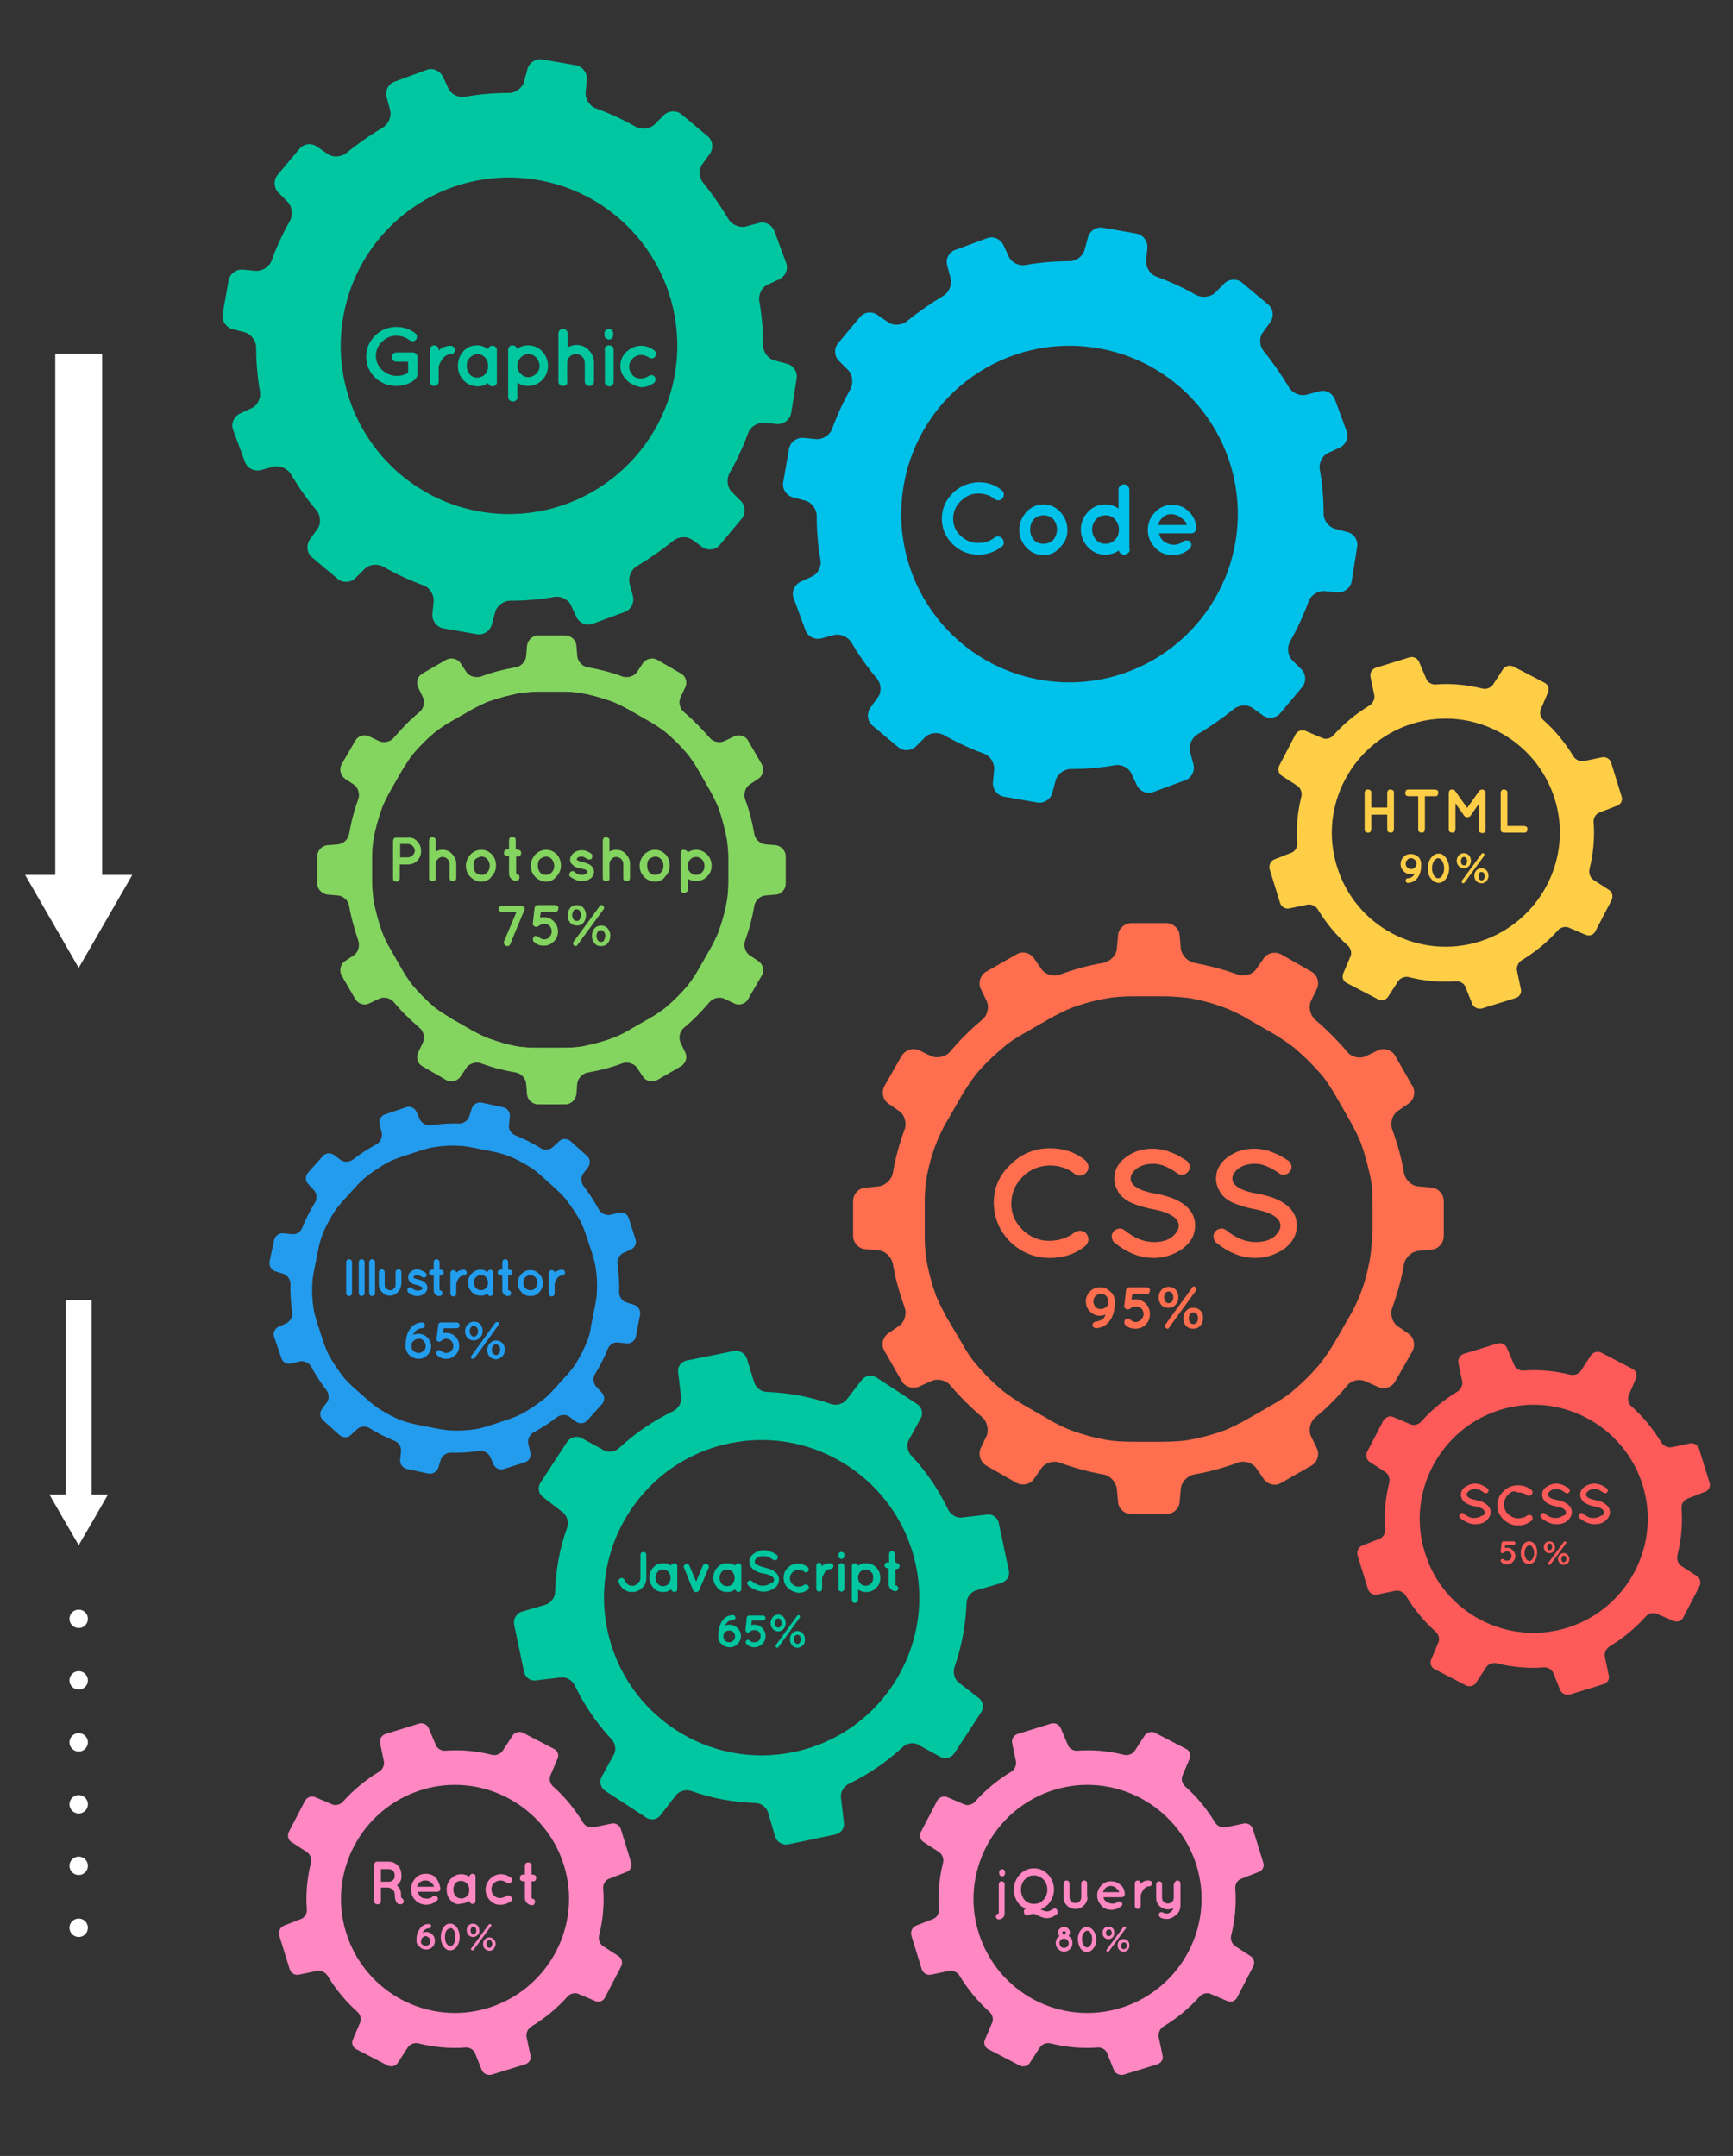<?xml version="1.0" encoding="utf-8"?>
<!-- Generator: Adobe Illustrator 19.0.0, SVG Export Plug-In . SVG Version: 6.00 Build 0)  -->
<svg version="1.1" id="Layer_1" xmlns="http://www.w3.org/2000/svg" xmlns:xlink="http://www.w3.org/1999/xlink" x="0px" y="0px"
	 viewBox="0 0 414 515" style="enable-background:new 0 0 414 515;" xml:space="preserve">
<rect x="0" y="0" width="414" height="515" fill="#333333" stroke="none"/>
<style type="text/css">
	.st0{fill:#FFFFFF;}
	.st1{fill:#ACACAC;}
	.st2{fill:#84D460;}
	.st3{fill:#FF87C2;}
	.st4{fill:#FF5A5A;}
	.st5{fill:#00C7A0;}
	.st6{fill:#239CEE;}
	.st7{fill:none;}
	.st8{fill:#FF6E4E;}
	.st9{fill:#FFCE47;}
	.st10{fill:#00C1EA;}
	.st11{fill:#239DEE;}
	#graphic,#javascript{
		animation:spin 50s linear infinite;
		-webkit-transform-origin: 50% 50%;
		-moz-transform-origin: 50% 50%;
		-o-transform-origin: 50% 50%;
		transform-origin: 50% 50%;
}
	#code,#photoshop,#css{
		animation:spin 50s linear infinite reverse;
		-webkit-transform-origin: 50% 50%;
		-moz-transform-origin: 50% 50%;
		-o-transform-origin: 50% 50%;
		transform-origin: 50% 50%;
}
	#html,#scss,#illustrator{
		animation:spin 20s linear infinite;
		-webkit-transform-origin: 50% 50%;
		-moz-transform-origin: 50% 50%;
		-o-transform-origin: 50% 50%;
		transform-origin: 50% 50%;
}
	#jquery,#react{
		animation:spin 20s linear infinite reverse;
		-webkit-transform-origin: 50% 50%;
		-moz-transform-origin: 50% 50%;
		-o-transform-origin: 50% 50%;
		transform-origin: 50% 50%;
}
@-moz-keyframes spin {
    from { -moz-transform: rotate(0deg); }
    to { -moz-transform: rotate(360deg); }
}
@-webkit-keyframes spin {
    from { -webkit-transform: rotate(0deg); }
    to { -webkit-transform: rotate(360deg); }
}
@keyframes spin {
    from {transform:rotate(0deg);}
    to {transform:rotate(360deg);}
}
</style>
<g id="XMLID_36_">
	<polygon class="st0" points="6,209 12.4,220.1 18.8,231.2 25.2,220.1 31.6,209 24.4,209 24.4,84.5 13.2,84.5 13.2,209 	"/>
</g>
<g id="XMLID_35_">
	<polygon class="st0" points="11.8,357 15.3,363.1 18.8,369.1 22.3,363.1 25.8,357 21.9,357 21.9,310.5 15.7,310.5 15.7,357 	"/>
</g>
<g id="XMLID_34_">
	<circle class="st0" cx="18.8" cy="386.7" r="2.2"/>
</g>
<g id="XMLID_33_">
	<circle class="st0" cx="18.8" cy="401.4" r="2.2"/>
</g>
<g id="XMLID_32_">
	<circle class="st0" cx="18.8" cy="416.2" r="2.2"/>
</g>
<g id="XMLID_31_">
	<circle class="st0" cx="18.8" cy="431" r="2.2"/>
</g>
<g id="XMLID_30_">
	<circle class="st0" cx="18.8" cy="445.7" r="2.2"/>
</g>
<g id="XMLID_29_">
	<circle class="st0" cx="18.8" cy="460.5" r="2.2"/>
</g>
<g id="XMLID_28_">
	<line class="st1" x1="83.7" y1="432.2" x2="83.3" y2="433.2"/>
</g>
<g id="photoshop">
	<g id="XMLID_93_">
		<path class="st2" d="M187.7,204.5c0-1.3-1.1-2.4-2.3-2.6l-2.5-0.2c-1.3-0.1-2.5-1.2-2.7-2.5c-0.5-2.9-1.2-5.6-2.2-8.3
			c-0.4-1.2,0-2.8,1.1-3.5l2.1-1.4c1.1-0.7,1.4-2.3,0.8-3.4l-3.3-5.7c-0.6-1.1-2.1-1.6-3.3-1l-2.3,1.1c-1.2,0.6-2.8,0.2-3.6-0.8
			c-1.9-2.2-3.9-4.2-6.1-6.1c-1-0.8-1.4-2.4-0.8-3.6l1.1-2.3c0.6-1.2,0.1-2.7-1-3.3l-5.7-3.3c-1.1-0.6-2.6-0.3-3.4,0.8l-1.4,2.1
			c-0.7,1.1-2.3,1.5-3.5,1.1c-2.7-1-5.4-1.7-8.3-2.2c-1.3-0.2-2.4-1.4-2.5-2.7l-0.2-2.5c-0.1-1.3-1.3-2.4-2.6-2.4h-6.6
			c-1.3,0-2.4,1.1-2.6,2.4l-0.2,2.5c-0.1,1.3-1.2,2.5-2.5,2.7c-2.9,0.5-5.6,1.2-8.3,2.2c-1.2,0.4-2.8,0-3.5-1.1l-1.4-2.1
			c-0.7-1.1-2.3-1.4-3.4-0.8l-5.7,3.3c-1.1,0.6-1.6,2.1-1,3.3l1.1,2.3c0.6,1.2,0.2,2.8-0.8,3.6c-2.2,1.8-4.2,3.9-6.1,6.1
			c-0.8,1-2.4,1.4-3.6,0.8l-2.3-1.1c-1.2-0.6-2.7-0.1-3.3,1l-3.3,5.7c-0.6,1.1-0.3,2.6,0.8,3.4l2.1,1.4c1.1,0.7,1.5,2.3,1.1,3.5
			c-1,2.7-1.7,5.4-2.2,8.3c-0.2,1.3-1.4,2.4-2.7,2.5l-2.5,0.2c-1.3,0.1-2.4,1.3-2.4,2.6v6.6c0,1.3,1.1,2.4,2.4,2.6l2.5,0.2
			c1.3,0.1,2.5,1.2,2.7,2.5c0.5,2.9,1.3,5.6,2.2,8.3c0.4,1.2,0,2.8-1.1,3.5l-2.1,1.4c-1.1,0.7-1.4,2.3-0.8,3.4l3.3,5.7
			c0.7,1.1,2.1,1.6,3.3,1l2.3-1.1c1.2-0.6,2.8-0.2,3.6,0.8c1.8,2.2,3.9,4.2,6.1,6.1c1,0.8,1.4,2.4,0.8,3.6l-1.1,2.3
			c-0.6,1.2-0.1,2.7,1,3.3l5.7,3.3c1.1,0.7,2.6,0.3,3.4-0.8l1.4-2.1c0.7-1.1,2.3-1.5,3.5-1.1c2.7,1,5.4,1.7,8.3,2.2
			c1.3,0.2,2.4,1.4,2.5,2.7l0.2,2.5c0.1,1.3,1.3,2.4,2.6,2.4h6.6c1.3,0,2.4-1.1,2.6-2.4l0.2-2.5c0.1-1.3,1.3-2.5,2.5-2.7
			c2.9-0.5,5.6-1.2,8.3-2.2c1.2-0.4,2.8,0,3.5,1.1l1.4,2.1c0.7,1.1,2.3,1.4,3.4,0.8l5.7-3.3c1.1-0.7,1.6-2.1,1-3.3l-1.1-2.3
			c-0.6-1.2-0.2-2.8,0.8-3.6c2.2-1.8,4.2-3.9,6.1-6.1c0.8-1,2.4-1.4,3.6-0.8l2.3,1.1c1.2,0.6,2.7,0.1,3.3-1l3.3-5.7
			c0.7-1.1,0.3-2.6-0.8-3.4l-2.1-1.4c-1.1-0.7-1.5-2.3-1.1-3.5c1-2.7,1.7-5.4,2.2-8.3c0.2-1.3,1.4-2.4,2.7-2.5l2.5-0.2
			c1.3-0.1,2.3-1.3,2.3-2.6L187.7,204.5z M174,210.7c0,1.3-0.1,3.4-0.4,4.7c-0.4,2.4-1.1,4.8-1.9,7c-0.4,1.2-1.4,3.1-2,4.2l-2.8,4.9
			c-0.6,1.1-1.8,2.9-2.6,3.9c-1.6,1.9-3.4,3.7-5.3,5.3c-1,0.8-2.8,2-3.9,2.6l-4.9,2.8c-1.1,0.7-3,1.6-4.2,2c-2.2,0.8-4.6,1.4-7,1.9
			c-1.3,0.2-3.4,0.3-4.7,0.3h-5.9c-1.3,0-3.4-0.1-4.7-0.3c-2.4-0.4-4.7-1.1-6.9-1.9c-1.2-0.4-3.1-1.4-4.2-2l-4.9-2.8
			c-1.1-0.7-2.9-1.8-3.9-2.6c-1.9-1.6-3.7-3.4-5.3-5.3c-0.8-1-2-2.8-2.6-3.9l-2.8-4.9c-0.7-1.1-1.6-3-2-4.2c-0.8-2.2-1.4-4.6-1.9-7
			c-0.2-1.3-0.4-3.4-0.4-4.7l0-5.8c0-1.3,0.1-3.4,0.4-4.7c0.4-2.4,1.1-4.7,1.9-7c0.4-1.2,1.4-3.1,2-4.2l2.8-4.9
			c0.7-1.1,1.8-2.9,2.6-3.9c1.6-1.9,3.4-3.7,5.3-5.3c1-0.8,2.8-2,3.9-2.6l4.9-2.8c1.1-0.6,3-1.6,4.2-2c2.3-0.8,4.6-1.4,7-1.9
			c1.3-0.2,3.4-0.4,4.7-0.4h5.8c1.3,0,3.4,0.1,4.7,0.4c2.4,0.4,4.7,1.1,7,1.9c1.2,0.4,3.1,1.4,4.2,2l4.9,2.8
			c1.1,0.6,2.9,1.8,3.9,2.6c1.9,1.6,3.7,3.4,5.3,5.3c0.8,1,2,2.8,2.6,3.9l2.8,4.9c0.6,1.1,1.6,3,2,4.2c0.8,2.3,1.4,4.6,1.9,7
			c0.2,1.3,0.4,3.4,0.4,4.7V210.7z"/>
	</g>
	<g id="XMLID_89_">
		<path class="st2" d="M131.5,162.5h-0.1c-25,0-45.3,20.3-45.3,45.3c0,25,20.3,45.3,45.3,45.3h0.1c25-0.1,45.2-20.3,45.2-45.3
			C176.7,182.8,156.5,162.5,131.5,162.5z M173.7,215.4c-0.4,2.4-1.1,4.8-1.9,7c-0.4,1.2-1.4,3.1-2,4.2l-2.8,4.9
			c-0.6,1.1-1.8,2.9-2.6,3.9c-1.6,1.9-3.4,3.7-5.3,5.3c-1,0.8-2.8,2-3.9,2.6l-4.9,2.8c-1.1,0.7-3,1.6-4.2,2c-2.2,0.8-4.6,1.4-7,1.9
			c-1.3,0.2-3.4,0.3-4.7,0.3h-5.9c-1.3,0-3.4-0.1-4.7-0.3c-2.4-0.4-4.7-1.1-6.9-1.9c-1.2-0.4-3.1-1.4-4.2-2l-4.9-2.8
			c-1.1-0.7-2.9-1.8-3.9-2.6c-1.9-1.6-3.7-3.4-5.3-5.3c-0.8-1-2-2.8-2.6-3.9l-2.8-4.9c-0.7-1.1-1.6-3-2-4.2c-0.8-2.2-1.4-4.6-1.9-7
			c-0.2-1.3-0.4-3.4-0.4-4.7l0-5.8c0-1.3,0.1-3.4,0.4-4.7c0.4-2.4,1.1-4.7,1.9-7c0.4-1.2,1.4-3.1,2-4.2l2.8-4.9
			c0.7-1.1,1.8-2.9,2.6-3.9c1.6-1.9,3.4-3.7,5.3-5.3c1-0.8,2.8-2,3.9-2.6l4.9-2.8c1.1-0.6,3-1.6,4.2-2c2.3-0.8,4.6-1.4,7-1.9
			c1.3-0.2,3.4-0.4,4.7-0.4h5.8c1.3,0,3.4,0.1,4.7,0.4c2.4,0.4,4.7,1.1,7,1.9c1.2,0.4,3.1,1.4,4.2,2l4.9,2.8
			c1.1,0.6,2.9,1.8,3.9,2.6c1.9,1.6,3.7,3.4,5.3,5.3c0.8,1,2,2.8,2.6,3.9l2.8,4.9c0.6,1.1,1.6,3,2,4.2c0.8,2.3,1.4,4.6,1.9,7
			c0.2,1.3,0.4,3.4,0.4,4.7v5.8C174,212,173.9,214.1,173.7,215.4z"/>
	</g>
</g>
<g id="react">
	<path class="st3" d="M150.8,445l-2.5-8.1c-0.3-0.9-1.2-1.5-2.2-1.3l-4.3,0.9c-0.9,0.2-2-0.3-2.5-1.1c-2-3.3-4.4-6.2-7.2-8.7
		c-0.7-0.6-1-1.8-0.6-2.6l1.7-4c0.4-0.9,0-1.9-0.8-2.3l-7.5-3.9c-0.8-0.4-1.9-0.1-2.4,0.6l-2.4,3.7c-0.5,0.8-1.6,1.2-2.5,1
		c-3.6-0.9-7.4-1.3-11.2-1c-0.9,0.1-2-0.5-2.3-1.4l-1.7-4c-0.4-0.9-1.4-1.3-2.2-1.1l-8.1,2.5c-0.9,0.3-1.5,1.2-1.3,2.2l0.9,4.3
		c0.2,0.9-0.3,2-1.1,2.5c-3.3,2-6.2,4.4-8.7,7.2c-0.6,0.7-1.8,1-2.6,0.6l-4-1.7c-0.9-0.4-1.9,0-2.4,0.8l-3.9,7.5
		c-0.4,0.8-0.2,1.9,0.6,2.4l3.7,2.4c0.8,0.5,1.2,1.6,1,2.5c-0.9,3.6-1.3,7.4-1,11.2c0.1,0.9-0.5,2-1.4,2.3l-4.1,1.6
		c-0.9,0.4-1.3,1.4-1.1,2.3l2.5,8.1c0.3,0.9,1.2,1.5,2.2,1.3l4.3-0.9c0.9-0.2,2,0.3,2.5,1.1c2,3.3,4.4,6.2,7.2,8.7
		c0.7,0.6,1,1.8,0.6,2.6l-1.7,4c-0.4,0.9,0,1.9,0.8,2.3l7.5,3.9c0.8,0.4,1.9,0.2,2.4-0.6l2.4-3.7c0.5-0.8,1.6-1.2,2.5-1
		c3.6,0.9,7.4,1.3,11.3,1c0.9-0.1,2,0.5,2.3,1.4l1.6,4c0.4,0.9,1.4,1.3,2.3,1.1l8.1-2.5c0.9-0.3,1.5-1.2,1.2-2.2l-0.9-4.3
		c-0.2-0.9,0.3-2,1.1-2.5c3.3-2,6.2-4.4,8.7-7.2c0.6-0.7,1.8-1,2.6-0.6l4,1.7c0.9,0.4,1.9,0,2.3-0.8l3.9-7.5
		c0.4-0.8,0.2-1.9-0.6-2.4l-3.7-2.4c-0.8-0.5-1.2-1.6-1-2.5c0.9-3.6,1.3-7.4,1-11.3c-0.1-0.9,0.5-2,1.4-2.3l4.1-1.6
		C150.6,446.9,151,445.9,150.8,445z M82.7,461.7c-4.5-14.3,3.6-29.6,17.9-34.1c14.3-4.5,29.6,3.6,34.1,17.9
		c4.5,14.3-3.6,29.6-17.9,34.1C102.5,484.1,87.2,476.1,82.7,461.7z"/>
</g>
<g id="jquery">
	<path class="st3" d="M301.8,445l-2.5-8.1c-0.3-0.9-1.2-1.5-2.2-1.3l-4.3,0.9c-0.9,0.2-2-0.3-2.5-1.1c-2-3.3-4.4-6.2-7.2-8.7
		c-0.7-0.6-1-1.8-0.6-2.6l1.7-4c0.4-0.9,0-1.9-0.8-2.3l-7.5-3.9c-0.8-0.4-1.9-0.1-2.4,0.6l-2.4,3.7c-0.5,0.8-1.6,1.2-2.5,1
		c-3.6-0.9-7.4-1.3-11.2-1c-0.9,0.1-2-0.5-2.3-1.4l-1.7-4c-0.4-0.9-1.4-1.3-2.2-1.1l-8.1,2.5c-0.9,0.3-1.5,1.2-1.3,2.2l0.9,4.3
		c0.2,0.9-0.3,2-1.1,2.5c-3.3,2-6.2,4.4-8.7,7.2c-0.6,0.7-1.8,1-2.6,0.6l-4-1.7c-0.9-0.4-1.9,0-2.4,0.8l-3.9,7.5
		c-0.4,0.8-0.2,1.9,0.6,2.4l3.7,2.4c0.8,0.5,1.2,1.6,1,2.5c-0.9,3.6-1.3,7.4-1,11.2c0.1,0.9-0.5,2-1.4,2.3l-4.1,1.6
		c-0.9,0.4-1.3,1.4-1.1,2.3l2.5,8.1c0.3,0.9,1.2,1.5,2.2,1.3l4.3-0.9c0.9-0.2,2,0.3,2.5,1.1c2,3.3,4.4,6.2,7.2,8.7
		c0.7,0.6,1,1.8,0.6,2.6l-1.7,4c-0.4,0.9,0,1.9,0.8,2.3l7.5,3.9c0.8,0.4,1.9,0.2,2.4-0.6l2.4-3.7c0.5-0.8,1.6-1.2,2.5-1
		c3.6,0.9,7.4,1.3,11.3,1c0.9-0.1,2,0.5,2.3,1.4l1.6,4c0.4,0.9,1.4,1.3,2.3,1.1l8.1-2.5c0.9-0.3,1.5-1.2,1.2-2.2l-0.9-4.3
		c-0.2-0.9,0.3-2,1.1-2.5c3.3-2,6.2-4.4,8.7-7.2c0.6-0.7,1.8-1,2.6-0.6l4,1.7c0.9,0.4,1.9,0,2.3-0.8l3.9-7.5
		c0.4-0.8,0.2-1.9-0.6-2.4l-3.7-2.4c-0.8-0.5-1.2-1.6-1-2.5c0.9-3.6,1.3-7.4,1-11.3c-0.1-0.9,0.5-2,1.4-2.3l4.1-1.6
		C301.6,446.9,302.1,445.9,301.8,445z M233.8,461.7c-4.5-14.3,3.6-29.6,17.9-34.1c14.3-4.5,29.6,3.6,34.1,17.9
		c4.5,14.3-3.6,29.6-17.9,34.1C253.5,484.1,238.3,476.1,233.8,461.7z"/>
</g>
<g id="scss">
	<path class="st4" d="M408.4,354.2l-2.5-8.1c-0.3-0.9-1.2-1.5-2.2-1.3l-4.3,0.9c-0.9,0.2-2-0.3-2.5-1.1c-2-3.3-4.4-6.2-7.2-8.7
		c-0.7-0.6-1-1.8-0.6-2.6l1.7-4c0.4-0.9,0-1.9-0.8-2.3l-7.5-3.9c-0.8-0.4-1.9-0.1-2.4,0.6l-2.4,3.7c-0.5,0.8-1.6,1.2-2.5,1
		c-3.6-0.9-7.4-1.3-11.2-1c-0.9,0.1-2-0.5-2.3-1.4l-1.7-4c-0.4-0.9-1.4-1.3-2.2-1.1l-8.1,2.5c-0.9,0.3-1.5,1.2-1.3,2.2l0.9,4.3
		c0.2,0.9-0.3,2-1.1,2.5c-3.3,2-6.2,4.4-8.7,7.2c-0.6,0.7-1.8,1-2.6,0.6l-4-1.7c-0.9-0.4-1.9,0-2.4,0.8l-3.9,7.5
		c-0.4,0.8-0.2,1.9,0.6,2.4l3.7,2.4c0.8,0.5,1.2,1.6,1,2.5c-0.9,3.6-1.3,7.4-1,11.2c0.1,0.9-0.5,2-1.4,2.3l-4.1,1.6
		c-0.9,0.4-1.3,1.4-1.1,2.3l2.5,8.1c0.3,0.9,1.2,1.5,2.2,1.3l4.3-0.9c0.9-0.2,2,0.3,2.5,1.1c2,3.3,4.4,6.2,7.2,8.7
		c0.7,0.6,1,1.8,0.6,2.6l-1.7,4c-0.4,0.9,0,1.9,0.8,2.3l7.5,3.9c0.8,0.4,1.9,0.2,2.4-0.6l2.4-3.7c0.5-0.8,1.6-1.2,2.5-1
		c3.6,0.9,7.4,1.3,11.3,1c0.9-0.1,2,0.5,2.3,1.4l1.6,4c0.4,0.9,1.4,1.3,2.3,1.1l8.1-2.5c0.9-0.3,1.5-1.2,1.2-2.2l-0.9-4.3
		c-0.2-0.9,0.3-2,1.1-2.5c3.3-2,6.2-4.4,8.7-7.2c0.6-0.7,1.8-1,2.6-0.6l4,1.7c0.9,0.4,1.9,0,2.3-0.8l3.9-7.5
		c0.4-0.8,0.2-1.9-0.6-2.4l-3.7-2.4c-0.8-0.5-1.2-1.6-1-2.5c0.9-3.6,1.3-7.4,1-11.3c-0.1-0.9,0.5-2,1.4-2.3l4.1-1.6
		C408.2,356.1,408.7,355.1,408.4,354.2z M340.4,370.9c-4.5-14.3,3.6-29.6,17.9-34.1c14.3-4.5,29.6,3.6,34.1,17.9
		c4.5,14.3-3.6,29.6-17.9,34.1C360.1,393.3,344.8,385.3,340.4,370.9z"/>
</g>
<path id="graphic" class="st5" d="M190.3,90.5c0.3-1.6-0.7-3.2-2.3-3.6l-3-0.8c-1.5-0.4-2.7-2-2.7-3.6c0-3.6-0.3-7.1-0.9-10.5
	c-0.3-1.6,0.6-3.4,2-4l2.8-1.3c1.4-0.7,2.2-2.4,1.6-3.9l-2.8-7.6c-0.6-1.5-2.2-2.4-3.8-1.9l-3,0.8c-1.5,0.4-3.4-0.4-4.2-1.8
	c-1.8-3-3.8-5.9-6-8.6c-1-1.2-1.2-3.2-0.2-4.5l1.8-2.5c0.9-1.3,0.7-3.2-0.6-4.2l-6.2-5.2c-1.2-1-3.1-0.9-4.2,0.2l-2.2,2.2
	c-1.1,1.1-3.1,1.3-4.5,0.6c-3-1.7-6.2-3.2-9.5-4.4c-1.5-0.5-2.6-2.2-2.5-3.8l0.3-3.1c0.1-1.6-1-3.1-2.6-3.4l-8-1.4
	c-1.6-0.3-3.2,0.8-3.6,2.3l-0.8,3c-0.4,1.5-2,2.7-3.6,2.7c-3.6,0-7.1,0.3-10.5,0.9c-1.6,0.3-3.4-0.6-4-2l-1.3-2.8
	c-0.7-1.4-2.4-2.2-3.9-1.6l-7.6,2.8c-1.5,0.5-2.4,2.2-1.9,3.8l0.8,3c0.4,1.5-0.4,3.4-1.8,4.2c-3,1.8-5.9,3.8-8.6,6
	c-1.2,1-3.2,1.2-4.5,0.3l-2.6-1.8c-1.3-0.9-3.2-0.7-4.2,0.6l-5.2,6.2c-1,1.2-0.9,3.1,0.2,4.2l2.2,2.2c1.1,1.1,1.3,3.1,0.6,4.5
	c-1.7,3-3.2,6.2-4.4,9.5c-0.5,1.5-2.2,2.6-3.8,2.5l-3.1-0.3c-1.6-0.1-3.1,1-3.4,2.6l-1.4,8c-0.3,1.6,0.8,3.2,2.3,3.6l3,0.8
	c1.5,0.4,2.7,2,2.7,3.6c0,3.6,0.3,7.1,0.9,10.5c0.3,1.6-0.6,3.4-2,4l-2.8,1.3c-1.4,0.7-2.2,2.4-1.6,3.9l2.8,7.6
	c0.5,1.5,2.2,2.4,3.8,2l3-0.8c1.5-0.4,3.4,0.4,4.2,1.8c1.8,3,3.8,5.9,6.1,8.6c1,1.2,1.2,3.2,0.2,4.5l-1.8,2.5
	c-0.9,1.3-0.7,3.2,0.5,4.2l6.2,5.2c1.2,1,3.1,0.9,4.2-0.2l2.2-2.2c1.1-1.1,3.1-1.3,4.5-0.5c3,1.7,6.2,3.2,9.5,4.4
	c1.5,0.5,2.6,2.2,2.5,3.8l-0.3,3.1c-0.1,1.6,1,3.1,2.6,3.4l8,1.4c1.6,0.3,3.2-0.8,3.6-2.3l0.8-3c0.4-1.5,2-2.7,3.6-2.7
	c3.6,0,7.1-0.3,10.5-0.9c1.6-0.3,3.4,0.6,4,2l1.3,2.8c0.7,1.4,2.4,2.2,3.9,1.6l7.6-2.8c1.5-0.5,2.4-2.2,2-3.8l-0.8-3
	c-0.4-1.5,0.4-3.4,1.8-4.2c3-1.8,5.9-3.8,8.6-6c1.2-1,3.2-1.2,4.5-0.3l2.5,1.8c1.3,0.9,3.2,0.7,4.2-0.6l5.2-6.2
	c1-1.2,0.9-3.1-0.2-4.2l-2.2-2.2c-1.1-1.1-1.3-3.1-0.5-4.5c1.7-3,3.2-6.2,4.4-9.5c0.5-1.5,2.2-2.6,3.8-2.5l3.1,0.3
	c1.6,0.1,3.1-1,3.4-2.6L190.3,90.5z M114.7,122.2C92.8,118.4,78.2,97.6,82,75.7c3.8-21.9,24.6-36.5,46.5-32.7
	c21.9,3.8,36.5,24.6,32.7,46.5C157.3,111.4,136.5,126,114.7,122.2z"/>
<g id="illustrator">
	<g id="XMLID_67_">
		<path class="st6" d="M152.9,314.1c0.2-1-0.4-2.1-1.4-2.4l-1.9-0.6c-1-0.3-1.7-1.4-1.7-2.4c0.1-2.3-0.1-4.6-0.4-6.8
			c-0.1-1,0.5-2.2,1.4-2.6l1.8-0.8c0.9-0.4,1.5-1.5,1.1-2.5l-1.6-5c-0.3-1-1.4-1.6-2.4-1.3l-2,0.5c-1,0.2-2.2-0.3-2.7-1.2
			c-1.1-2-2.3-3.9-3.7-5.7c-0.6-0.8-0.7-2.1-0.1-2.9l1.2-1.6c0.6-0.8,0.5-2.1-0.3-2.7l-3.9-3.5c-0.8-0.7-2-0.7-2.7,0l-1.5,1.4
			c-0.7,0.7-2,0.8-2.9,0.3c-1.9-1.2-3.9-2.2-6.1-3.1c-1-0.4-1.7-1.5-1.5-2.5l0.2-2c0.1-1-0.6-2-1.6-2.2l-5.1-1.1
			c-1-0.2-2.1,0.4-2.4,1.4l-0.6,1.9c-0.3,1-1.4,1.7-2.4,1.7c-2.3-0.1-4.6,0.1-6.8,0.4c-1,0.2-2.2-0.5-2.6-1.4l-0.8-1.8
			c-0.4-0.9-1.5-1.5-2.5-1.1l-5,1.7c-1,0.3-1.6,1.4-1.3,2.4l0.5,2c0.2,1-0.3,2.2-1.2,2.7c-2,1.1-3.9,2.3-5.7,3.7
			c-0.8,0.6-2.1,0.7-2.9,0.1l-1.6-1.2c-0.8-0.6-2.1-0.5-2.7,0.3l-3.5,3.9c-0.7,0.8-0.7,2,0,2.7l1.4,1.5c0.7,0.7,0.8,2,0.3,2.9
			c-1.2,1.9-2.2,3.9-3.1,6.1c-0.4,1-1.5,1.7-2.5,1.5l-2-0.2c-1-0.1-2,0.6-2.2,1.6l-1.1,5.1c-0.2,1,0.4,2.1,1.4,2.4l1.9,0.6
			c1,0.3,1.7,1.4,1.7,2.4c-0.1,2.3,0.1,4.6,0.4,6.8c0.2,1-0.5,2.2-1.4,2.6l-1.8,0.8c-0.9,0.4-1.5,1.5-1.1,2.5l1.7,5
			c0.3,1,1.4,1.6,2.4,1.3l2-0.5c1-0.2,2.2,0.3,2.7,1.2c1.1,2,2.3,3.9,3.7,5.7c0.6,0.8,0.7,2.1,0.1,2.9l-1.2,1.6
			c-0.6,0.8-0.5,2,0.3,2.7l3.9,3.5c0.8,0.7,2,0.7,2.7,0l1.5-1.4c0.8-0.7,2-0.8,2.9-0.3c1.9,1.2,3.9,2.2,6.1,3.1
			c1,0.4,1.6,1.5,1.5,2.5l-0.2,2c-0.1,1,0.6,2,1.6,2.2l5.1,1.1c1,0.2,2.1-0.4,2.4-1.4l0.6-1.9c0.3-1,1.4-1.7,2.4-1.7
			c2.3,0.1,4.6-0.1,6.8-0.4c1-0.2,2.2,0.5,2.6,1.4l0.8,1.8c0.4,0.9,1.5,1.5,2.5,1.1l5-1.6c1-0.3,1.6-1.4,1.3-2.4l-0.5-2
			c-0.2-1,0.3-2.2,1.2-2.7c2-1.1,3.9-2.3,5.7-3.7c0.8-0.6,2.1-0.7,2.9-0.1l1.6,1.2c0.8,0.6,2,0.5,2.7-0.3l3.5-3.9
			c0.7-0.8,0.7-2,0-2.7l-1.4-1.5c-0.7-0.8-0.8-2-0.3-2.9c1.2-1.9,2.2-3.9,3.1-6.1c0.4-1,1.5-1.7,2.5-1.5l2,0.2c1,0.1,2-0.6,2.2-1.6
			L152.9,314.1z M141.4,316.8c-0.2,1-0.6,2.6-1,3.6c-0.7,1.8-1.6,3.5-2.6,5.2c-0.5,0.9-1.6,2.2-2.3,3l-3,3.3c-0.7,0.8-1.9,2-2.7,2.6
			c-1.6,1.2-3.2,2.3-5,3.3c-0.9,0.5-2.5,1.1-3.4,1.4l-4.2,1.4c-1,0.3-2.6,0.8-3.6,0.9c-1.9,0.3-3.8,0.4-5.7,0.3
			c-1,0-2.7-0.3-3.7-0.5l-4.6-0.9c-1-0.2-2.6-0.6-3.6-1c-1.8-0.7-3.5-1.6-5.1-2.6c-0.9-0.5-2.2-1.6-3-2.3l-3.4-3
			c-0.8-0.7-2-1.9-2.6-2.7c-1.2-1.6-2.3-3.2-3.3-5c-0.5-0.9-1.1-2.5-1.4-3.4l-1.4-4.3c-0.3-1-0.8-2.6-0.9-3.6
			c-0.3-1.9-0.4-3.8-0.3-5.7c0-1,0.3-2.7,0.5-3.7l0.9-4.5c0.2-1,0.6-2.6,1-3.6c0.7-1.8,1.6-3.5,2.6-5.1c0.5-0.9,1.6-2.2,2.3-3l3-3.3
			c0.7-0.8,1.9-2,2.7-2.6c1.6-1.2,3.2-2.3,5-3.3c0.9-0.5,2.5-1.1,3.4-1.4l4.3-1.4c1-0.3,2.6-0.8,3.6-0.9c1.9-0.3,3.8-0.4,5.7-0.3
			c1,0,2.7,0.3,3.7,0.5l4.5,0.9c1,0.2,2.6,0.6,3.6,1c1.8,0.7,3.5,1.6,5.1,2.6c0.9,0.5,2.2,1.6,3,2.3l3.3,3c0.8,0.7,2,1.9,2.6,2.7
			c1.2,1.6,2.3,3.2,3.3,5c0.5,0.9,1.1,2.5,1.4,3.4l1.4,4.2c0.3,1,0.8,2.6,0.9,3.6c0.3,1.9,0.4,3.8,0.3,5.7c0,1-0.3,2.7-0.5,3.7
			L141.4,316.8z"/>
	</g>
	<g id="XMLID_63_">
		<path class="st6" d="M116.1,272.5l-0.1,0c-19.4-4-38.4,8.5-42.4,27.9c-4,19.4,8.5,38.4,27.9,42.4l0.1,0
			c19.4,3.9,38.3-8.5,42.3-27.9C147.9,295.5,135.5,276.6,116.1,272.5z M140.3,320.3c-0.7,1.8-1.6,3.5-2.6,5.2
			c-0.5,0.9-1.6,2.2-2.3,3l-3,3.3c-0.7,0.8-1.9,2-2.7,2.6c-1.6,1.2-3.2,2.3-5,3.3c-0.9,0.5-2.5,1.1-3.4,1.4l-4.2,1.4
			c-1,0.3-2.6,0.8-3.6,0.9c-1.9,0.3-3.8,0.4-5.7,0.3c-1,0-2.7-0.3-3.7-0.5l-4.6-0.9c-1-0.2-2.6-0.6-3.6-1c-1.8-0.7-3.5-1.6-5.1-2.6
			c-0.9-0.5-2.2-1.6-3-2.3l-3.4-3c-0.8-0.7-2-1.9-2.6-2.7c-1.2-1.6-2.3-3.2-3.3-5c-0.5-0.9-1.1-2.5-1.4-3.4l-1.4-4.3
			c-0.3-1-0.8-2.6-0.9-3.6c-0.3-1.9-0.4-3.8-0.3-5.7c0-1,0.3-2.7,0.5-3.7l0.9-4.5c0.2-1,0.6-2.6,1-3.6c0.7-1.8,1.6-3.5,2.6-5.1
			c0.5-0.9,1.6-2.2,2.3-3l3-3.3c0.7-0.8,1.9-2,2.7-2.6c1.6-1.2,3.2-2.3,5-3.3c0.9-0.5,2.5-1.1,3.4-1.4l4.3-1.4
			c1-0.3,2.6-0.8,3.6-0.9c1.9-0.3,3.8-0.4,5.7-0.3c1,0,2.7,0.3,3.7,0.5l4.5,0.9c1,0.2,2.6,0.6,3.6,1c1.8,0.7,3.5,1.6,5.1,2.6
			c0.9,0.5,2.2,1.6,3,2.3l3.3,3c0.8,0.7,2,1.9,2.6,2.7c1.2,1.6,2.3,3.2,3.3,5c0.5,0.9,1.1,2.5,1.4,3.4l1.4,4.2
			c0.3,1,0.8,2.6,0.9,3.6c0.3,1.9,0.4,3.8,0.3,5.7c0,1-0.3,2.7-0.5,3.7l-0.9,4.5C141.1,317.8,140.7,319.4,140.3,320.3z"/>
	</g>
</g>
<g id="javascript">
	<path class="st5" d="M241,375.2l-2.4-11.4c-0.3-1.3-1.5-2.2-2.8-2l-6,0.7c-1.3,0.2-2.7-0.7-3.3-1.9c-2.3-4.8-5.3-9.2-8.8-12.9
		c-0.9-0.9-1.2-2.6-0.6-3.7l2.9-5.3c0.6-1.1,0.2-2.6-0.9-3.3l-9.8-6.4c-1.1-0.7-2.6-0.4-3.4,0.6l-3.7,4.8c-0.8,1-2.4,1.4-3.6,1
		c-4.9-1.7-10-2.7-15.4-2.9c-1.3,0-2.6-1-3-2.2l-1.8-5.8c-0.4-1.2-1.7-2-3-1.8L164,325c-1.3,0.3-2.2,1.5-2,2.8l0.7,6
		c0.2,1.3-0.7,2.7-1.9,3.3c-4.8,2.3-9.1,5.3-12.9,8.8c-0.9,0.9-2.6,1.2-3.7,0.5l-5.3-2.9c-1.1-0.6-2.6-0.2-3.4,0.9l-6.4,9.8
		c-0.7,1.1-0.5,2.6,0.6,3.4l4.8,3.7c1,0.8,1.4,2.4,1,3.6c-1.8,4.9-2.7,10-2.9,15.4c0,1.3-1,2.6-2.2,3l-5.8,1.7c-1.2,0.4-2,1.7-1.8,3
		l2.4,11.4c0.3,1.3,1.5,2.2,2.8,2l6-0.7c1.3-0.2,2.7,0.7,3.3,1.9c2.3,4.8,5.3,9.1,8.8,12.9c0.9,0.9,1.2,2.6,0.5,3.7l-2.9,5.3
		c-0.6,1.1-0.2,2.6,0.9,3.3l9.8,6.4c1.1,0.7,2.6,0.5,3.4-0.6l3.7-4.8c0.8-1,2.4-1.4,3.6-1c4.9,1.8,10.1,2.7,15.4,2.9
		c1.3,0,2.6,1,3,2.3l1.7,5.8c0.4,1.2,1.7,2,3,1.8l11.4-2.4c1.3-0.3,2.2-1.5,2-2.8l-0.7-6c-0.2-1.3,0.7-2.7,1.9-3.3
		c4.8-2.3,9.1-5.3,12.9-8.8c0.9-0.9,2.6-1.2,3.7-0.5l5.3,2.9c1.1,0.6,2.6,0.2,3.3-0.9l6.4-9.8c0.7-1.1,0.5-2.6-0.6-3.4l-4.8-3.7
		c-1-0.8-1.4-2.4-1-3.6c1.7-4.9,2.7-10,2.9-15.4c0-1.3,1-2.6,2.3-3l5.8-1.7C240.5,377.8,241.3,376.5,241,375.2z M145.1,389.4
		c-4.3-20.3,8.8-40.4,29.1-44.6c20.3-4.3,40.3,8.8,44.6,29.1c4.3,20.3-8.8,40.4-29.1,44.6C169.4,422.8,149.4,409.8,145.1,389.4z"/>
</g>
<g id="XMLID_9_">
	<line class="st7" x1="175.1" y1="399.2" x2="174.6" y2="400.5"/>
</g>
<g id="css">
	<g id="XMLID_52_">
		<path class="st8" d="M344.9,286.9c0-1.6-1.3-3.1-2.9-3.2l-3.2-0.3c-1.6-0.1-3.1-1.6-3.4-3.2c-0.6-3.6-1.6-7.1-2.8-10.4
			c-0.6-1.5,0-3.5,1.3-4.4l2.6-1.8c1.3-0.9,1.8-2.8,0.9-4.2l-4.1-7.2c-0.8-1.4-2.7-2-4.1-1.3l-2.9,1.4c-1.5,0.7-3.5,0.2-4.5-1.1
			c-2.3-2.7-4.9-5.3-7.6-7.6c-1.2-1.1-1.7-3-1-4.5l1.4-2.9c0.7-1.5,0.1-3.3-1.3-4.1l-7.2-4.1c-1.4-0.8-3.3-0.4-4.2,0.9l-1.8,2.6
			c-0.9,1.3-2.9,1.9-4.4,1.3c-3.3-1.2-6.8-2.1-10.4-2.8c-1.6-0.3-3-1.8-3.2-3.4l-0.3-3.2c-0.1-1.6-1.6-2.9-3.2-2.9h-8.3
			c-1.6,0-3.1,1.3-3.2,2.9l-0.3,3.2c-0.1,1.6-1.6,3.1-3.2,3.4c-3.6,0.6-7.1,1.6-10.4,2.8c-1.5,0.6-3.5,0-4.4-1.3l-1.8-2.6
			c-0.9-1.3-2.8-1.8-4.2-0.9l-7.2,4.1c-1.4,0.8-2,2.7-1.3,4.1l1.4,2.9c0.7,1.5,0.2,3.5-1.1,4.5c-2.7,2.3-5.3,4.8-7.6,7.6
			c-1,1.2-3,1.7-4.5,1.1l-2.9-1.4c-1.5-0.7-3.3-0.1-4.2,1.3l-4.1,7.2c-0.8,1.4-0.4,3.3,0.9,4.2l2.6,1.8c1.3,0.9,1.9,2.9,1.3,4.4
			c-1.2,3.3-2.2,6.8-2.8,10.4c-0.3,1.6-1.8,3-3.4,3.2l-3.2,0.3c-1.6,0.1-2.9,1.6-2.9,3.2v8.3c0,1.6,1.3,3.1,2.9,3.2l3.2,0.3
			c1.6,0.1,3.1,1.6,3.4,3.2c0.6,3.6,1.6,7,2.8,10.4c0.6,1.5,0,3.5-1.3,4.4l-2.6,1.8c-1.3,0.9-1.8,2.8-0.9,4.2l4.1,7.2
			c0.8,1.4,2.7,2,4.2,1.3l2.9-1.3c1.5-0.7,3.5-0.2,4.5,1c2.3,2.7,4.9,5.3,7.6,7.6c1.2,1,1.7,3,1.1,4.5l-1.4,2.9
			c-0.7,1.5-0.1,3.3,1.3,4.2l7.2,4.1c1.4,0.8,3.3,0.4,4.2-0.9l1.8-2.6c0.9-1.3,2.9-1.9,4.4-1.3c3.3,1.2,6.8,2.2,10.4,2.8
			c1.6,0.3,3,1.8,3.2,3.4l0.3,3.2c0.1,1.6,1.6,2.9,3.2,2.9h8.3c1.6,0,3.1-1.3,3.2-2.9l0.3-3.2c0.1-1.6,1.6-3.1,3.2-3.4
			c3.6-0.6,7.1-1.6,10.4-2.8c1.5-0.6,3.5,0,4.4,1.3l1.8,2.6c0.9,1.3,2.8,1.8,4.2,0.9l7.2-4.1c1.4-0.8,2-2.7,1.3-4.1l-1.4-2.9
			c-0.7-1.5-0.2-3.5,1-4.5c2.8-2.3,5.3-4.8,7.6-7.6c1-1.3,3-1.7,4.5-1l2.9,1.3c1.5,0.7,3.3,0.1,4.1-1.3l4.1-7.2
			c0.8-1.4,0.4-3.3-0.9-4.2l-2.6-1.8c-1.3-0.9-1.9-2.9-1.3-4.4c1.2-3.3,2.2-6.8,2.8-10.4c0.3-1.6,1.8-3,3.4-3.2l3.2-0.3
			c1.6-0.1,2.9-1.6,2.9-3.2L344.9,286.9z M327.8,294.7c0,1.6-0.2,4.3-0.4,5.9c-0.5,3-1.3,6-2.4,8.8c-0.6,1.5-1.7,3.9-2.6,5.3
			l-3.5,6.1c-0.8,1.4-2.3,3.6-3.3,4.9c-2,2.4-4.2,4.6-6.7,6.7c-1.2,1.1-3.5,2.5-4.9,3.3l-6.1,3.5c-1.4,0.8-3.8,2-5.3,2.6
			c-2.8,1-5.7,1.8-8.7,2.3c-1.6,0.3-4.2,0.4-5.9,0.4h-7.4c-1.6,0-4.3-0.1-5.9-0.4c-3-0.5-5.9-1.3-8.7-2.3c-1.5-0.6-3.9-1.7-5.3-2.6
			l-6.1-3.5c-1.4-0.8-3.6-2.3-4.9-3.3c-2.4-2-4.6-4.2-6.6-6.6c-1.1-1.2-2.5-3.4-3.3-4.9l-3.6-6.1c-0.8-1.4-2-3.8-2.6-5.3
			c-1-2.8-1.8-5.7-2.3-8.7c-0.3-1.6-0.4-4.2-0.4-5.9l0-7.3c0-1.6,0.1-4.3,0.4-5.9c0.5-3,1.3-5.9,2.4-8.7c0.6-1.5,1.7-3.9,2.6-5.3
			l3.5-6.1c0.8-1.4,2.3-3.6,3.3-4.9c2-2.4,4.3-4.6,6.7-6.6c1.2-1.1,3.4-2.5,4.9-3.3l6.1-3.5c1.4-0.8,3.8-2,5.3-2.6
			c2.8-1,5.7-1.8,8.8-2.3c1.6-0.3,4.2-0.4,5.9-0.4h7.3c1.6,0,4.3,0.2,5.9,0.4c3,0.5,5.9,1.3,8.8,2.4c1.5,0.6,3.9,1.7,5.3,2.6
			l6.1,3.5c1.4,0.8,3.6,2.3,4.9,3.3c2.4,2,4.6,4.2,6.7,6.6c1.1,1.3,2.5,3.5,3.3,4.9l3.5,6.1c0.8,1.4,2,3.8,2.6,5.3
			c1,2.8,1.8,5.8,2.4,8.8c0.3,1.6,0.4,4.2,0.4,5.9V294.7z"/>
	</g>
	<g id="XMLID_48_">
		<path class="st8" d="M274.6,234.3h-0.2c-31.3,0-56.7,25.4-56.7,56.7c0,31.3,25.4,56.7,56.7,56.7h0.2c31.2-0.1,56.6-25.5,56.6-56.7
			C331.1,259.8,305.8,234.4,274.6,234.3z M327.3,300.5c-0.5,3-1.3,6-2.4,8.8c-0.6,1.5-1.7,3.9-2.6,5.3l-3.5,6.1
			c-0.8,1.4-2.3,3.6-3.3,4.9c-2,2.4-4.2,4.6-6.7,6.7c-1.2,1.1-3.5,2.5-4.9,3.3l-6.1,3.5c-1.4,0.8-3.8,2-5.3,2.6
			c-2.8,1-5.7,1.8-8.7,2.3c-1.6,0.3-4.2,0.4-5.9,0.4h-7.4c-1.6,0-4.3-0.1-5.9-0.4c-3-0.5-5.9-1.3-8.7-2.3c-1.5-0.6-3.9-1.7-5.3-2.6
			l-6.1-3.5c-1.4-0.8-3.6-2.3-4.9-3.3c-2.4-2-4.6-4.2-6.6-6.6c-1.1-1.2-2.5-3.4-3.3-4.9l-3.6-6.1c-0.8-1.4-2-3.8-2.6-5.3
			c-1-2.8-1.8-5.7-2.3-8.7c-0.3-1.6-0.4-4.2-0.4-5.9l0-7.3c0-1.6,0.1-4.3,0.4-5.9c0.5-3,1.3-5.9,2.4-8.7c0.6-1.5,1.7-3.9,2.6-5.3
			l3.5-6.1c0.8-1.4,2.3-3.6,3.3-4.9c2-2.4,4.3-4.6,6.7-6.6c1.2-1.1,3.4-2.5,4.9-3.3l6.1-3.5c1.4-0.8,3.8-2,5.3-2.6
			c2.8-1,5.7-1.8,8.8-2.3c1.6-0.3,4.2-0.4,5.9-0.4h7.3c1.6,0,4.3,0.2,5.9,0.4c3,0.5,5.9,1.3,8.8,2.4c1.5,0.6,3.9,1.7,5.3,2.6
			l6.1,3.5c1.4,0.8,3.6,2.3,4.9,3.3c2.4,2,4.6,4.2,6.7,6.6c1.1,1.3,2.5,3.5,3.3,4.9l3.5,6.1c0.8,1.4,2,3.8,2.6,5.3
			c1,2.8,1.8,5.8,2.4,8.8c0.3,1.6,0.4,4.2,0.4,5.9v7.3C327.8,296.3,327.6,298.9,327.3,300.5z"/>
	</g>
</g>
<g id="html">
	<path class="st9" d="M387.4,190.3l-2.5-8.1c-0.3-0.9-1.2-1.5-2.2-1.3l-4.3,0.9c-0.9,0.2-2-0.3-2.5-1.1c-2-3.3-4.4-6.2-7.2-8.7
		c-0.7-0.6-1-1.8-0.6-2.6l1.7-4c0.4-0.9,0-1.9-0.8-2.3l-7.5-3.9c-0.8-0.4-1.9-0.1-2.4,0.6l-2.4,3.7c-0.5,0.8-1.6,1.2-2.5,1
		c-3.6-0.9-7.4-1.3-11.2-1c-0.9,0.1-2-0.5-2.3-1.4l-1.7-4c-0.4-0.9-1.4-1.3-2.2-1.1l-8.1,2.5c-0.9,0.3-1.5,1.2-1.3,2.2l0.9,4.3
		c0.2,0.9-0.3,2-1.1,2.5c-3.3,2-6.2,4.4-8.7,7.2c-0.6,0.7-1.8,1-2.6,0.6l-4-1.7c-0.9-0.4-1.9,0-2.4,0.8l-3.9,7.5
		c-0.4,0.8-0.2,1.9,0.6,2.4l3.7,2.4c0.8,0.5,1.2,1.6,1,2.5c-0.9,3.6-1.3,7.4-1,11.2c0.1,0.9-0.5,2-1.4,2.3l-4.1,1.6
		c-0.9,0.4-1.3,1.4-1.1,2.3l2.5,8.1c0.3,0.9,1.2,1.5,2.2,1.3l4.3-0.9c0.9-0.2,2,0.3,2.5,1.1c2,3.3,4.4,6.2,7.2,8.7
		c0.7,0.6,1,1.8,0.6,2.6l-1.7,4c-0.4,0.9,0,1.9,0.8,2.3l7.5,3.9c0.8,0.4,1.9,0.2,2.4-0.6l2.4-3.7c0.5-0.8,1.6-1.2,2.5-1
		c3.6,0.9,7.4,1.3,11.3,1c0.9-0.1,2,0.5,2.3,1.4l1.6,4c0.4,0.9,1.4,1.3,2.3,1.1l8.1-2.5c0.9-0.3,1.5-1.2,1.2-2.2l-0.9-4.3
		c-0.2-0.9,0.3-2,1.1-2.5c3.3-2,6.2-4.4,8.7-7.2c0.6-0.7,1.8-1,2.6-0.6l4,1.7c0.9,0.4,1.9,0,2.3-0.8l3.9-7.5
		c0.4-0.8,0.2-1.9-0.6-2.4l-3.7-2.4c-0.8-0.5-1.2-1.6-1-2.5c0.9-3.6,1.3-7.4,1-11.3c-0.1-0.9,0.5-2,1.4-2.3l4.1-1.6
		C387.2,192.2,387.7,191.2,387.4,190.3z M319.4,207c-4.5-14.3,3.6-29.6,17.9-34.1c14.3-4.5,29.6,3.6,34.1,17.9
		c4.5,14.3-3.6,29.6-17.9,34.1C339.1,229.4,323.8,221.4,319.4,207z"/>
</g>
<g id="code">
	<path class="st10" d="M324.2,130.7c0.3-1.6-0.7-3.2-2.3-3.6l-3-0.8c-1.5-0.4-2.7-2-2.7-3.6c0-3.6-0.3-7.1-0.9-10.5
		c-0.3-1.6,0.6-3.4,2-4l2.8-1.3c1.4-0.7,2.2-2.4,1.6-3.9l-2.8-7.6c-0.6-1.5-2.2-2.4-3.8-1.9l-3,0.8c-1.5,0.4-3.4-0.4-4.2-1.8
		c-1.8-3-3.8-5.9-6-8.6c-1-1.2-1.2-3.2-0.2-4.5l1.8-2.5c0.9-1.3,0.7-3.2-0.6-4.2l-6.2-5.2c-1.2-1-3.1-0.9-4.2,0.2l-2.2,2.2
		c-1.1,1.1-3.1,1.3-4.5,0.6c-3-1.7-6.2-3.2-9.5-4.4c-1.5-0.5-2.6-2.2-2.5-3.8l0.3-3.1c0.1-1.6-1-3.1-2.6-3.4l-8-1.4
		c-1.6-0.3-3.2,0.8-3.6,2.3l-0.8,3c-0.4,1.5-2,2.7-3.6,2.7c-3.6,0-7.1,0.3-10.5,0.9c-1.6,0.3-3.4-0.6-4-2l-1.3-2.8
		c-0.7-1.4-2.4-2.2-3.9-1.6l-7.6,2.8c-1.5,0.5-2.4,2.2-1.9,3.8l0.8,3c0.4,1.5-0.4,3.4-1.8,4.2c-3,1.8-5.9,3.8-8.6,6
		c-1.2,1-3.2,1.2-4.5,0.3l-2.6-1.8c-1.3-0.9-3.2-0.7-4.2,0.6l-5.2,6.2c-1,1.2-0.9,3.1,0.2,4.2l2.2,2.2c1.1,1.1,1.3,3.1,0.6,4.5
		c-1.7,3-3.2,6.2-4.4,9.5c-0.5,1.5-2.2,2.6-3.8,2.5l-3.1-0.3c-1.6-0.1-3.1,1-3.4,2.6l-1.4,8c-0.3,1.6,0.8,3.2,2.3,3.6l3,0.8
		c1.5,0.4,2.7,2,2.7,3.6c0,3.6,0.3,7.1,0.9,10.5c0.3,1.6-0.6,3.4-2,4l-2.8,1.3c-1.4,0.7-2.2,2.4-1.6,3.9l2.8,7.6
		c0.5,1.5,2.2,2.4,3.8,2l3-0.8c1.5-0.4,3.4,0.4,4.2,1.8c1.8,3,3.8,5.9,6.1,8.6c1,1.2,1.2,3.2,0.2,4.5l-1.8,2.5
		c-0.9,1.3-0.7,3.2,0.5,4.2l6.2,5.2c1.2,1,3.1,0.9,4.2-0.2l2.2-2.2c1.1-1.1,3.1-1.3,4.5-0.5c3,1.7,6.2,3.2,9.5,4.4
		c1.5,0.5,2.6,2.2,2.5,3.8l-0.3,3.1c-0.1,1.6,1,3.1,2.6,3.4l8,1.4c1.6,0.3,3.2-0.8,3.6-2.3l0.8-3c0.4-1.5,2-2.7,3.6-2.7
		c3.6,0,7.1-0.3,10.5-0.9c1.6-0.3,3.4,0.6,4,2l1.3,2.8c0.7,1.4,2.4,2.2,3.9,1.6l7.6-2.8c1.5-0.5,2.4-2.2,2-3.8l-0.8-3
		c-0.4-1.5,0.4-3.4,1.8-4.2c3-1.8,5.9-3.8,8.6-6c1.2-1,3.2-1.2,4.5-0.3l2.5,1.8c1.3,0.9,3.2,0.7,4.2-0.6l5.2-6.2
		c1-1.2,0.9-3.1-0.2-4.2l-2.2-2.2c-1.1-1.1-1.3-3.1-0.5-4.5c1.7-3,3.2-6.2,4.4-9.5c0.5-1.5,2.2-2.6,3.8-2.5l3.1,0.3
		c1.6,0.1,3.1-1,3.4-2.6L324.2,130.7z M248.6,162.4c-21.9-3.8-36.5-24.6-32.7-46.5c3.8-21.9,24.6-36.5,46.5-32.7
		c21.9,3.8,36.5,24.6,32.7,46.5C291.2,151.6,270.4,166.2,248.6,162.4z"/>
</g>
<path id="XMLID_319_" class="st5" d="M99.6,89.8c0,0.2,0,0.3-0.1,0.4v0c-0.1,0.2-0.2,0.3-0.4,0.5c-1.3,1-2.8,1.5-4.4,1.5
	c-2,0-3.7-0.7-5.1-2c-1.4-1.4-2.1-3-2.1-5c0-2,0.7-3.6,2.1-5c1.4-1.4,3.1-2.1,5.1-2.1c1.7,0,3.2,0.5,4.5,1.5
	c0.2,0.2,0.4,0.4,0.4,0.7c0,0.3,0,0.6-0.2,0.8c-0.2,0.2-0.4,0.4-0.7,0.4c-0.3,0-0.6,0-0.8-0.2c-0.9-0.7-2-1.1-3.3-1.1
	c-1.3,0-2.4,0.5-3.3,1.4c-1,0.9-1.5,2.1-1.5,3.4s0.5,2.5,1.5,3.4c1,0.9,2.2,1.4,3.5,1.4c0.9,0,1.8-0.2,2.7-0.7v-2.7h-2.8
	c-0.3,0-0.6-0.1-0.8-0.3c-0.2-0.2-0.3-0.5-0.3-0.8c0-0.3,0.1-0.6,0.3-0.8c0.2-0.2,0.5-0.3,0.8-0.3h3.9c0.3,0,0.6,0.1,0.8,0.3
	c0.2,0.2,0.3,0.5,0.3,0.8V89.8z"/>
<path id="XMLID_321_" class="st5" d="M104.9,83.7c0.3-0.4,0.7-0.6,1.2-0.8s1-0.3,1.4-0.3c0.4,0,0.7,0.1,0.9,0.3s0.3,0.4,0.3,0.7
	c0,0.3-0.1,0.5-0.3,0.7c-0.2,0.2-0.4,0.3-0.7,0.3c-1.2,0-2.2,1-2.9,2.9v3.7c0,0.3-0.1,0.5-0.3,0.7c-0.2,0.2-0.5,0.3-0.8,0.3
	s-0.5-0.1-0.7-0.3c-0.2-0.2-0.3-0.4-0.3-0.7v-7.7c0-0.3,0.1-0.5,0.3-0.7s0.4-0.3,0.7-0.3s0.5,0.1,0.8,0.3s0.3,0.4,0.3,0.7V83.7z"/>
<path id="XMLID_323_" class="st5" d="M110.7,90.8c-0.9-0.9-1.3-2.1-1.3-3.4s0.4-2.5,1.3-3.5s2-1.4,3.3-1.4c0.9,0,1.8,0.3,2.6,0.9
	c0.1-0.2,0.2-0.5,0.4-0.6c0.2-0.2,0.4-0.2,0.7-0.2s0.5,0.1,0.7,0.3c0.2,0.2,0.3,0.5,0.3,0.7v7.7c0,0.3-0.1,0.5-0.3,0.7
	c-0.2,0.2-0.4,0.3-0.7,0.3s-0.5-0.1-0.7-0.2c-0.2-0.2-0.3-0.4-0.4-0.6c-0.8,0.6-1.7,0.8-2.6,0.8C112.7,92.2,111.6,91.8,110.7,90.8z
	 M111.5,87.4c0,0.8,0.2,1.4,0.7,2s1.1,0.8,1.8,0.8s1.4-0.3,1.9-0.8c0.5-0.5,0.7-1.2,0.7-2c0-0.8-0.2-1.4-0.7-2
	c-0.5-0.5-1.1-0.8-1.8-0.8s-1.3,0.3-1.8,0.8C111.7,85.9,111.5,86.6,111.5,87.4z"/>
<path id="XMLID_326_" class="st5" d="M123.3,95.6c-0.2,0.2-0.5,0.3-0.8,0.3s-0.5-0.1-0.8-0.3c-0.2-0.2-0.3-0.5-0.3-0.7V83.5
	c0-0.3,0.1-0.5,0.3-0.7c0.2-0.2,0.4-0.3,0.7-0.3c0.3,0,0.5,0.1,0.7,0.2s0.3,0.3,0.4,0.6c0.8-0.5,1.7-0.8,2.7-0.8
	c1.3,0,2.4,0.5,3.3,1.4c0.9,1,1.4,2.1,1.4,3.5c0,1.3-0.5,2.5-1.4,3.4c-0.9,0.9-2,1.4-3.3,1.4c-1,0-1.9-0.3-2.6-0.8v3.4
	C123.7,95.1,123.6,95.4,123.3,95.6z M128.1,85.4c-0.5-0.5-1.1-0.8-1.9-0.8s-1.3,0.3-1.8,0.8c-0.5,0.5-0.8,1.2-0.8,2s0.3,1.4,0.8,1.9
	c0.5,0.5,1.1,0.8,1.8,0.8c0.7,0,1.3-0.3,1.9-0.8c0.5-0.5,0.8-1.2,0.8-1.9S128.6,86,128.1,85.4z"/>
<path id="XMLID_329_" class="st5" d="M135.3,91.9c-0.2,0.2-0.5,0.3-0.8,0.3s-0.5-0.1-0.8-0.3c-0.2-0.2-0.3-0.5-0.3-0.8V79.7
	c0-0.3,0.1-0.6,0.3-0.8c0.2-0.2,0.5-0.3,0.8-0.3c0.3,0,0.6,0.1,0.8,0.3c0.2,0.2,0.3,0.5,0.3,0.8V83c0.7-0.4,1.4-0.6,2.1-0.6
	c1.2,0,2.2,0.4,3,1.3c0.8,0.8,1.2,1.8,1.2,3v4.4c0,0.3-0.1,0.6-0.3,0.8c-0.2,0.2-0.5,0.3-0.8,0.3s-0.6-0.1-0.8-0.3
	c-0.2-0.2-0.3-0.5-0.3-0.8v-4.4c0-0.6-0.2-1.1-0.6-1.5c-0.4-0.4-0.9-0.6-1.5-0.6c-0.6,0-1.1,0.2-1.5,0.6c-0.4,0.4-0.6,0.9-0.6,1.5
	v4.4C135.6,91.5,135.5,91.7,135.3,91.9z"/>
<path id="XMLID_331_" class="st5" d="M146.5,79.6V80c0,0.3-0.1,0.6-0.3,0.8c-0.2,0.2-0.4,0.3-0.7,0.3s-0.5-0.1-0.8-0.3
	c-0.2-0.2-0.3-0.5-0.3-0.8v-0.4c0-0.3,0.1-0.5,0.3-0.7c0.2-0.2,0.5-0.3,0.8-0.3s0.5,0.1,0.7,0.3S146.5,79.3,146.5,79.6z M144.7,82.8
	c0.2-0.2,0.5-0.3,0.8-0.3c0.3,0,0.5,0.1,0.8,0.3c0.2,0.2,0.3,0.5,0.3,0.8v7.6c0,0.3-0.1,0.5-0.3,0.8c-0.2,0.2-0.4,0.3-0.7,0.3
	s-0.5-0.1-0.8-0.3c-0.2-0.2-0.3-0.5-0.3-0.7v-7.6C144.4,83.3,144.5,83,144.7,82.8z"/>
<path id="XMLID_334_" class="st5" d="M149.7,90.8c-1-1-1.5-2.1-1.5-3.4c0-1.3,0.5-2.5,1.5-3.4c1-0.9,2.1-1.4,3.5-1.4
	c1.1,0,2.2,0.4,3.1,1.1c0.2,0.2,0.4,0.4,0.4,0.7s0,0.5-0.2,0.8c-0.2,0.2-0.4,0.4-0.7,0.4c-0.3,0-0.5,0-0.8-0.2
	c-0.6-0.4-1.2-0.6-1.9-0.6c-0.7,0-1.4,0.3-1.9,0.8c-0.6,0.6-0.9,1.2-0.9,2s0.3,1.4,0.8,2s1.2,0.8,1.9,0.8c0.7,0,1.4-0.2,2-0.6
	c0.2-0.2,0.5-0.2,0.7-0.2c0.3,0,0.5,0.2,0.7,0.4s0.2,0.5,0.2,0.8c0,0.3-0.2,0.5-0.4,0.7c-1,0.7-2,1-3.1,1
	C151.8,92.2,150.7,91.8,149.7,90.8z"/>
<path id="XMLID_308_" class="st10" d="M229.5,119.7c-1.2,1.2-1.8,2.6-1.8,4.2s0.6,3,1.8,4.1c1.2,1.1,2.6,1.7,4.1,1.7
	c1.6,0,2.9-0.4,4-1.3c0.3-0.2,0.6-0.3,1-0.2c0.4,0,0.7,0.2,0.9,0.5c0.2,0.3,0.3,0.6,0.3,1c0,0.4-0.2,0.7-0.5,0.9
	c-1.6,1.2-3.4,1.9-5.5,1.9c-2.4,0-4.5-0.8-6.2-2.5c-1.7-1.7-2.6-3.7-2.6-6.1c0-2.4,0.9-4.4,2.6-6.1c1.7-1.7,3.8-2.5,6.2-2.6
	c2.1,0,3.9,0.6,5.5,1.9c0.3,0.2,0.5,0.5,0.5,0.9c0,0.4,0,0.7-0.3,1c-0.2,0.3-0.5,0.5-0.9,0.5s-0.7,0-1-0.3c-1.1-0.9-2.4-1.3-4-1.3
	S230.8,118.5,229.5,119.7z"/>
<path id="XMLID_310_" class="st10" d="M249.3,132.6c-1.6,0-3-0.6-4.1-1.8c-1.1-1.2-1.7-2.6-1.7-4.2c0-1.6,0.6-3.1,1.7-4.3
	s2.5-1.8,4.1-1.8s2.9,0.6,4,1.8c1.1,1.2,1.7,2.6,1.7,4.3s-0.6,3-1.7,4.1C252.2,132,250.9,132.6,249.3,132.6z M247,124
	c-0.6,0.7-0.9,1.5-0.9,2.5c0,1,0.3,1.8,0.9,2.5c0.6,0.6,1.4,0.9,2.3,0.9s1.6-0.3,2.3-0.9c0.6-0.7,0.9-1.6,0.9-2.5
	c0-1-0.3-1.8-0.9-2.5c-0.7-0.6-1.4-0.9-2.3-0.9S247.6,123.4,247,124z"/>
<path id="XMLID_313_" class="st10" d="M269.9,131.2c0,0.4-0.1,0.7-0.4,0.9s-0.6,0.4-0.9,0.4s-0.6-0.1-0.9-0.3
	c-0.2-0.2-0.4-0.4-0.4-0.7c-1,0.7-2.1,1-3.3,1c-1.6,0-3-0.6-4.1-1.8c-1.1-1.2-1.7-2.6-1.7-4.2s0.6-3.1,1.7-4.2
	c1.1-1.2,2.5-1.8,4.1-1.8c1.2,0,2.3,0.3,3.2,1V117c0-0.4,0.1-0.7,0.4-0.9c0.3-0.3,0.6-0.4,0.9-0.4s0.7,0.1,0.9,0.4
	c0.3,0.3,0.4,0.6,0.4,0.9V131.2z M264.1,129.9c0.9,0,1.6-0.3,2.3-1s0.9-1.5,0.9-2.4s-0.3-1.7-0.9-2.4s-1.4-1-2.3-1
	c-0.9,0-1.7,0.3-2.3,1s-0.9,1.5-0.9,2.4s0.3,1.7,0.9,2.4S263.2,129.9,264.1,129.9z"/>
<path id="XMLID_316_" class="st10" d="M285.7,126.2c0,0.4-0.1,0.6-0.3,0.9c-0.2,0.2-0.5,0.3-0.9,0.3h-7.6c0.1,0.7,0.4,1.2,0.8,1.6
	c0.5,0.6,1.3,0.9,2.2,1.1c1,0.1,1.8-0.1,2.6-0.6c0.2-0.3,0.6-0.4,1-0.4c0.4,0,0.7,0.1,0.8,0.3c0.4,0.5,0.4,1,0,1.6
	c-1.2,1.1-2.6,1.6-4.2,1.6c-1.7,0-3.1-0.6-4.2-1.8s-1.7-2.6-1.7-4.2c0-1.6,0.6-3.1,1.7-4.2c1.1-1.2,2.5-1.8,4.1-1.8
	c1.6,0,2.9,0.5,4,1.6c1.1,1,1.7,2.4,1.8,4V126.2z M279.9,122.8c-0.9,0-1.7,0.3-2.2,0.9c-0.6,0.5-0.9,1.1-1,1.7h6.8
	c-0.1-0.6-0.5-1.1-1.2-1.6C281.6,123.2,280.8,122.9,279.9,122.8z"/>
<path id="XMLID_285_" class="st2" d="M99.7,201c0.6,0.6,0.9,1.4,0.9,2.3s-0.3,1.6-0.9,2.3c-0.6,0.6-1.4,0.9-2.3,0.9h-1.9v3.3
	c0,0.2-0.1,0.4-0.2,0.6s-0.4,0.2-0.6,0.2s-0.4-0.1-0.6-0.2s-0.2-0.4-0.2-0.6v-8.9c0-0.2,0.1-0.4,0.2-0.6s0.4-0.2,0.6-0.2h2.7
	C98.3,200,99.1,200.3,99.7,201z M95.6,201.7v3.1h1.9c0.4,0,0.8-0.2,1.1-0.5c0.3-0.3,0.5-0.7,0.5-1.1c0-0.4-0.2-0.8-0.5-1.1
	c-0.3-0.3-0.7-0.5-1.1-0.5H95.6z"/>
<path id="XMLID_288_" class="st2" d="M103.9,210.3c-0.2,0.2-0.4,0.2-0.6,0.2c-0.2,0-0.4-0.1-0.6-0.2c-0.2-0.2-0.2-0.4-0.2-0.6v-8.9
	c0-0.2,0.1-0.4,0.2-0.6s0.4-0.2,0.6-0.2c0.2,0,0.4,0.1,0.6,0.2s0.2,0.4,0.2,0.6v2.6c0.6-0.3,1.1-0.4,1.6-0.4c0.9,0,1.7,0.3,2.3,1
	c0.6,0.6,1,1.4,1,2.3v3.4c0,0.2-0.1,0.4-0.2,0.6s-0.4,0.2-0.6,0.2s-0.4-0.1-0.6-0.2c-0.2-0.2-0.2-0.4-0.2-0.6v-3.4
	c0-0.4-0.2-0.8-0.5-1.1c-0.3-0.3-0.7-0.5-1.2-0.5c-0.4,0-0.8,0.2-1.1,0.5c-0.3,0.3-0.5,0.7-0.5,1.1v3.4
	C104.2,210,104.1,210.2,103.9,210.3z"/>
<path id="XMLID_290_" class="st2" d="M115,210.6c-1,0-1.9-0.4-2.6-1.1s-1.1-1.6-1.1-2.7c0-1,0.4-1.9,1.1-2.7
	c0.7-0.7,1.6-1.1,2.6-1.1s1.8,0.4,2.5,1.1s1,1.7,1,2.7s-0.4,1.9-1.1,2.6C116.9,210.2,116,210.6,115,210.6z M113.6,205.2
	c-0.4,0.4-0.5,0.9-0.5,1.6s0.2,1.2,0.5,1.6c0.4,0.4,0.9,0.6,1.4,0.6c0.6,0,1-0.2,1.4-0.6c0.4-0.4,0.6-1,0.6-1.6s-0.2-1.1-0.6-1.6
	c-0.4-0.4-0.9-0.6-1.4-0.6C114.5,204.7,114,204.9,113.6,205.2z"/>
<path id="XMLID_293_" class="st2" d="M123.7,203c0.2,0,0.4,0.1,0.6,0.2c0.2,0.2,0.2,0.4,0.2,0.6c0,0.2-0.1,0.4-0.2,0.6
	s-0.4,0.2-0.6,0.2h-0.4v4.2c0.2,0,0.4,0.1,0.6,0.2c0.2,0.2,0.2,0.4,0.2,0.6s-0.1,0.4-0.2,0.6c-0.2,0.2-0.4,0.2-0.6,0.2
	c-0.5,0-0.9-0.2-1.2-0.5c-0.3-0.3-0.5-0.7-0.5-1.2v-4.2h-0.4c-0.2,0-0.4-0.1-0.6-0.2c-0.2-0.2-0.2-0.4-0.2-0.6s0.1-0.4,0.2-0.6
	c0.2-0.2,0.4-0.2,0.6-0.2h0.4v-2.2c0-0.2,0.1-0.4,0.2-0.6s0.4-0.2,0.6-0.2s0.4,0.1,0.6,0.2c0.2,0.2,0.2,0.4,0.2,0.6v2.2H123.7z"/>
<path id="XMLID_295_" class="st2" d="M130.5,210.6c-1,0-1.9-0.4-2.6-1.1s-1.1-1.6-1.1-2.7c0-1,0.4-1.9,1.1-2.7
	c0.7-0.7,1.6-1.1,2.6-1.1s1.8,0.4,2.5,1.1s1,1.7,1,2.7s-0.4,1.9-1.1,2.6C132.3,210.2,131.5,210.6,130.5,210.6z M129,205.2
	c-0.4,0.4-0.5,0.9-0.5,1.6s0.2,1.2,0.5,1.6c0.4,0.4,0.9,0.6,1.4,0.6c0.6,0,1-0.2,1.4-0.6c0.4-0.4,0.6-1,0.6-1.6s-0.2-1.1-0.6-1.6
	c-0.4-0.4-0.9-0.6-1.4-0.6C129.9,204.7,129.4,204.9,129,205.2z"/>
<path id="XMLID_298_" class="st2" d="M141.2,203.9c0.2,0.1,0.3,0.3,0.3,0.5c0,0.2,0,0.4-0.1,0.6c-0.1,0.2-0.3,0.3-0.5,0.3
	c-0.2,0-0.4,0-0.6-0.1c-0.6-0.4-1-0.6-1.4-0.6c-0.4,0-0.7,0.1-0.9,0.3c-0.2,0.1-0.2,0.2-0.2,0.3s0,0.1,0,0.2c0,0,0.1,0.1,0.2,0.1
	c0.2,0.2,0.6,0.3,1.1,0.4l0,0h0c0.5,0.1,1,0.3,1.5,0.5c0.4,0.2,0.8,0.5,1,0.8c0.2,0.4,0.3,0.7,0.3,1c0,0.7-0.3,1.3-0.9,1.7
	c-0.6,0.4-1.2,0.6-2,0.6c-0.9,0-1.8-0.4-2.7-1c-0.2-0.1-0.3-0.3-0.3-0.5c0-0.2,0-0.4,0.2-0.6c0.1-0.2,0.3-0.3,0.5-0.3
	c0.2,0,0.4,0,0.6,0.2c0.5,0.5,1.1,0.7,1.7,0.7c0.4,0,0.7-0.1,1-0.3c0.2-0.2,0.3-0.3,0.3-0.4s0-0.2,0-0.2c0,0-0.1-0.1-0.2-0.2
	c-0.2-0.2-0.6-0.3-1.2-0.4h0c-0.5-0.1-1-0.2-1.4-0.4c-0.4-0.2-0.7-0.5-1-0.8c-0.2-0.3-0.3-0.6-0.3-0.9c0-0.7,0.3-1.2,0.9-1.7
	c0.5-0.4,1.2-0.6,1.9-0.6S140.4,203.3,141.2,203.9z"/>
<path id="XMLID_300_" class="st2" d="M145.4,210.3c-0.2,0.2-0.4,0.2-0.6,0.2c-0.2,0-0.4-0.1-0.6-0.2c-0.2-0.2-0.2-0.4-0.2-0.6v-8.9
	c0-0.2,0.1-0.4,0.2-0.6s0.4-0.2,0.6-0.2c0.2,0,0.4,0.1,0.6,0.2s0.2,0.4,0.2,0.6v2.6c0.6-0.3,1.1-0.4,1.6-0.4c0.9,0,1.7,0.3,2.3,1
	c0.6,0.6,1,1.4,1,2.3v3.4c0,0.2-0.1,0.4-0.2,0.6s-0.4,0.2-0.6,0.2s-0.4-0.1-0.6-0.2c-0.2-0.2-0.2-0.4-0.2-0.6v-3.4
	c0-0.4-0.2-0.8-0.5-1.1c-0.3-0.3-0.7-0.5-1.2-0.5c-0.4,0-0.8,0.2-1.1,0.5c-0.3,0.3-0.5,0.7-0.5,1.1v3.4
	C145.7,210,145.6,210.2,145.4,210.3z"/>
<path id="XMLID_302_" class="st2" d="M156.5,210.6c-1,0-1.9-0.4-2.6-1.1s-1.1-1.6-1.1-2.7c0-1,0.4-1.9,1.1-2.7
	c0.7-0.7,1.6-1.1,2.6-1.1s1.8,0.4,2.5,1.1s1,1.7,1,2.7s-0.4,1.9-1.1,2.6C158.4,210.2,157.5,210.6,156.5,210.6z M155.1,205.2
	c-0.4,0.4-0.5,0.9-0.5,1.6s0.2,1.2,0.5,1.6c0.4,0.4,0.9,0.6,1.4,0.6c0.6,0,1-0.2,1.4-0.6c0.4-0.4,0.6-1,0.6-1.6s-0.2-1.1-0.6-1.6
	c-0.4-0.4-0.9-0.6-1.4-0.6C156,204.7,155.5,204.9,155.1,205.2z"/>
<path id="XMLID_305_" class="st2" d="M164,213.1c-0.2,0.2-0.4,0.2-0.6,0.2c-0.2,0-0.4-0.1-0.6-0.2c-0.2-0.2-0.2-0.4-0.2-0.6v-8.7
	c0-0.2,0.1-0.4,0.2-0.6c0.2-0.2,0.3-0.2,0.6-0.2c0.2,0,0.4,0.1,0.6,0.2c0.2,0.1,0.2,0.3,0.3,0.4c0.6-0.4,1.3-0.6,2-0.6
	c1,0,1.9,0.4,2.6,1.1c0.7,0.7,1.1,1.6,1.1,2.7s-0.4,1.9-1.1,2.6c-0.7,0.7-1.6,1.1-2.6,1.1c-0.8,0-1.4-0.2-2-0.6v2.6
	C164.3,212.8,164.2,213,164,213.1z M167.7,205.3c-0.4-0.4-0.9-0.6-1.4-0.6c-0.6,0-1,0.2-1.4,0.6c-0.4,0.4-0.6,0.9-0.6,1.6
	c0,0.6,0.2,1.1,0.6,1.5c0.4,0.4,0.9,0.6,1.4,0.6s1-0.2,1.4-0.6c0.4-0.4,0.6-0.9,0.6-1.5C168.3,206.2,168.1,205.7,167.7,205.3z"/>
<path id="XMLID_275_" class="st2" d="M125.3,216.8c0.1,0.1,0.1,0.3,0,0.5l-3.4,8.2c-0.1,0.3-0.3,0.5-0.7,0.5s-0.5-0.1-0.7-0.4
	c-0.1-0.2-0.2-0.5-0.1-0.7l3-7.1h-3.6c-0.2,0-0.4-0.1-0.5-0.2c-0.2-0.2-0.2-0.3-0.2-0.5s0.1-0.4,0.2-0.5s0.3-0.2,0.5-0.2h4.7
	c0.1,0,0.2,0,0.4,0.1l0,0c0.1,0.1,0.2,0.1,0.2,0.2C125.3,216.7,125.3,216.7,125.3,216.8C125.3,216.8,125.3,216.8,125.3,216.8z"/>
<path id="XMLID_277_" class="st2" d="M127.3,220.9L127.3,220.9c-0.1-0.2-0.1-0.3,0-0.4l0.4-3.6c0-0.2,0.2-0.4,0.3-0.6
	c0.2-0.1,0.3-0.1,0.5-0.1h4.1c0.2,0,0.4,0.1,0.6,0.2c0.2,0.2,0.2,0.3,0.2,0.6c0,0.2-0.1,0.4-0.2,0.6c-0.2,0.2-0.3,0.2-0.6,0.2h-3.4
	l-0.2,1.4c0.3-0.1,0.6-0.1,0.9-0.1c0.9,0,1.8,0.3,2.4,1c0.7,0.7,1,1.5,1,2.4s-0.3,1.8-1,2.4c-0.7,0.7-1.5,1-2.4,1h0
	c-1,0-1.8-0.3-2.4-1c-0.2-0.1-0.2-0.3-0.2-0.5s0.1-0.4,0.2-0.6s0.3-0.2,0.6-0.2c0.2,0,0.4,0.1,0.6,0.2c0.4,0.4,0.8,0.6,1.3,0.6
	s1-0.2,1.3-0.6s0.5-0.8,0.5-1.3c0-0.5-0.2-1-0.5-1.3c-0.4-0.4-0.8-0.5-1.3-0.5s-1,0.2-1.3,0.5c-0.2,0.1-0.3,0.2-0.6,0.2
	c-0.3,0-0.5-0.1-0.6-0.3c0,0-0.1-0.1-0.1-0.1C127.3,221,127.3,220.9,127.3,220.9z"/>
<path id="XMLID_279_" class="st2" d="M139.4,220.4c-0.4,0.5-1,0.7-1.6,0.7s-1.2-0.2-1.6-0.7c-0.4-0.5-0.6-1.1-0.6-1.7v0
	c0-0.7,0.2-1.3,0.6-1.8c0.4-0.5,1-0.7,1.6-0.7c0.7,0,1.2,0.2,1.6,0.7s0.6,1.1,0.6,1.7v0C140,219.3,139.8,219.9,139.4,220.4z
	 M137,219.6c0.2,0.3,0.5,0.4,0.8,0.4s0.6-0.1,0.7-0.4c0.2-0.3,0.3-0.6,0.3-1v0c0-0.4-0.1-0.7-0.3-1c-0.2-0.3-0.5-0.4-0.8-0.4
	s-0.6,0.1-0.7,0.4c-0.2,0.3-0.3,0.6-0.3,1v0C136.7,219,136.8,219.4,137,219.6z M137.5,226c-0.2,0-0.3-0.1-0.4-0.2
	c-0.1-0.1-0.2-0.2-0.2-0.4c0-0.1,0-0.3,0.1-0.4l6.3-8.6c0.1-0.2,0.2-0.2,0.4-0.2s0.3,0.1,0.4,0.2c0.1,0.1,0.2,0.2,0.2,0.4
	s0,0.3-0.1,0.4l-6.3,8.6C137.8,225.9,137.7,226,137.5,226z M145.2,225.3c-0.4,0.5-1,0.7-1.6,0.7c-0.7,0-1.2-0.2-1.6-0.7
	c-0.4-0.5-0.6-1.1-0.6-1.7v0c0-0.7,0.2-1.3,0.6-1.8c0.4-0.5,1-0.7,1.6-0.7c0.7,0,1.2,0.2,1.6,0.7c0.4,0.5,0.6,1.1,0.6,1.7v0
	C145.8,224.2,145.6,224.8,145.2,225.3z M142.8,224.6c0.2,0.3,0.5,0.4,0.8,0.4s0.6-0.1,0.7-0.4s0.3-0.6,0.3-1v0c0-0.4-0.1-0.7-0.3-1
	c-0.2-0.3-0.5-0.4-0.8-0.4s-0.6,0.1-0.7,0.4c-0.2,0.3-0.3,0.6-0.3,1v0C142.5,224,142.6,224.3,142.8,224.6z"/>
<path id="XMLID_240_" class="st11" d="M82.7,301.5c0-0.2,0.1-0.4,0.2-0.5c0.1-0.1,0.3-0.2,0.5-0.2c0.2,0,0.4,0.1,0.5,0.2
	c0.1,0.1,0.2,0.3,0.2,0.5v7.4c0,0.2-0.1,0.4-0.2,0.5c-0.1,0.1-0.3,0.2-0.5,0.2c-0.2,0-0.4-0.1-0.5-0.2c-0.1-0.1-0.2-0.3-0.2-0.5
	V301.5z"/>
<path id="XMLID_242_" class="st11" d="M85.7,301.5c0-0.2,0.1-0.4,0.2-0.5c0.1-0.1,0.3-0.2,0.5-0.2s0.4,0.1,0.5,0.2
	c0.1,0.1,0.2,0.3,0.2,0.5v7.4c0,0.2-0.1,0.4-0.2,0.5c-0.1,0.1-0.3,0.2-0.5,0.2s-0.4-0.1-0.5-0.2c-0.1-0.1-0.2-0.3-0.2-0.5V301.5z"/>
<path id="XMLID_244_" class="st11" d="M88.2,301.5c0-0.2,0.1-0.4,0.2-0.5c0.1-0.1,0.3-0.2,0.5-0.2s0.4,0.1,0.5,0.2
	c0.1,0.1,0.2,0.3,0.2,0.5v7.4c0,0.2-0.1,0.4-0.2,0.5c-0.1,0.1-0.3,0.2-0.5,0.2s-0.4-0.1-0.5-0.2c-0.1-0.1-0.2-0.3-0.2-0.5V301.5z"/>
<path id="XMLID_246_" class="st11" d="M95.8,306.9c0,0.7-0.3,1.3-0.8,1.8c-0.5,0.5-1.1,0.8-1.9,0.8s-1.3-0.3-1.8-0.8
	c-0.5-0.5-0.8-1.1-0.8-1.8v-3c0-0.2,0.1-0.3,0.2-0.5c0.1-0.1,0.3-0.2,0.5-0.2s0.3,0.1,0.5,0.2c0.1,0.1,0.2,0.3,0.2,0.5v3
	c0,0.4,0.1,0.7,0.4,0.9c0.2,0.2,0.5,0.4,0.9,0.4s0.7-0.1,0.9-0.4c0.3-0.2,0.4-0.5,0.4-0.9v-3c0-0.2,0.1-0.3,0.2-0.5
	c0.1-0.1,0.3-0.2,0.5-0.2s0.3,0.1,0.5,0.2c0.1,0.1,0.2,0.3,0.2,0.5V306.9z"/>
<path id="XMLID_248_" class="st11" d="M101.6,304c0.2,0.1,0.2,0.2,0.3,0.4s0,0.3-0.1,0.5c-0.1,0.2-0.2,0.2-0.4,0.3
	c-0.2,0-0.3,0-0.5-0.1c-0.5-0.3-0.9-0.5-1.2-0.5s-0.6,0.1-0.7,0.2c-0.1,0.1-0.2,0.2-0.2,0.2c0,0.1,0,0.1,0,0.2s0.1,0.1,0.1,0.1
	c0.2,0.1,0.5,0.2,0.9,0.3l0,0h0c0.4,0.1,0.8,0.2,1.2,0.4c0.4,0.2,0.6,0.4,0.8,0.7s0.3,0.6,0.3,0.9c0,0.6-0.3,1.1-0.8,1.5
	c-0.5,0.3-1,0.5-1.6,0.5c-0.8,0-1.5-0.3-2.2-0.9c-0.1-0.1-0.2-0.3-0.2-0.4c0-0.2,0-0.3,0.1-0.5c0.1-0.2,0.3-0.2,0.5-0.3
	c0.2,0,0.4,0,0.5,0.2c0.5,0.4,0.9,0.6,1.4,0.6c0.3,0,0.6-0.1,0.9-0.2c0.2-0.1,0.2-0.2,0.2-0.3s0-0.1,0-0.2c0,0-0.1-0.1-0.2-0.2
	c-0.2-0.1-0.5-0.3-1-0.4h0c-0.4-0.1-0.8-0.2-1.2-0.4c-0.3-0.2-0.6-0.4-0.8-0.7c-0.1-0.2-0.2-0.5-0.2-0.8c0-0.5,0.2-1,0.7-1.4
	c0.5-0.3,1-0.5,1.5-0.5C100.3,303.3,100.9,303.5,101.6,304z"/>
<path id="XMLID_250_" class="st11" d="M105.3,303.3c0.2,0,0.4,0.1,0.5,0.2c0.1,0.1,0.2,0.3,0.2,0.5s-0.1,0.4-0.2,0.5
	s-0.3,0.2-0.5,0.2H105v3.5c0.2,0,0.4,0.1,0.5,0.2c0.1,0.1,0.2,0.3,0.2,0.5c0,0.2-0.1,0.4-0.2,0.5c-0.1,0.1-0.3,0.2-0.5,0.2
	c-0.4,0-0.7-0.1-1-0.4c-0.3-0.3-0.4-0.6-0.4-1v-3.5h-0.4c-0.2,0-0.4-0.1-0.5-0.2c-0.1-0.1-0.2-0.3-0.2-0.5c0-0.2,0.1-0.4,0.2-0.5
	c0.1-0.1,0.3-0.2,0.5-0.2h0.4v-1.8c0-0.2,0.1-0.4,0.2-0.5c0.1-0.1,0.3-0.2,0.5-0.2c0.2,0,0.4,0.1,0.5,0.2c0.1,0.1,0.2,0.3,0.2,0.5
	v1.8H105.3z"/>
<path id="XMLID_252_" class="st11" d="M109,304c0.2-0.2,0.5-0.4,0.8-0.5s0.6-0.2,0.9-0.2c0.3,0,0.5,0.1,0.6,0.2
	c0.1,0.1,0.2,0.3,0.2,0.5c0,0.2-0.1,0.3-0.2,0.5c-0.1,0.1-0.3,0.2-0.5,0.2c-0.8,0-1.4,0.6-1.8,1.9v2.4c0,0.2-0.1,0.3-0.2,0.5
	c-0.1,0.1-0.3,0.2-0.5,0.2c-0.2,0-0.3-0.1-0.5-0.2c-0.1-0.1-0.2-0.3-0.2-0.5v-4.9c0-0.2,0.1-0.3,0.2-0.5c0.1-0.1,0.3-0.2,0.5-0.2
	c0.2,0,0.3,0.1,0.5,0.2C108.9,303.6,109,303.8,109,304L109,304z"/>
<path id="XMLID_254_" class="st11" d="M112.7,308.6c-0.6-0.6-0.9-1.3-0.9-2.2c0-0.9,0.3-1.6,0.9-2.2c0.6-0.6,1.3-0.9,2.1-0.9
	c0.6,0,1.1,0.2,1.7,0.6c0-0.2,0.1-0.3,0.2-0.4c0.1-0.1,0.3-0.2,0.4-0.2s0.3,0.1,0.5,0.2c0.1,0.1,0.2,0.3,0.2,0.5v4.9
	c0,0.2-0.1,0.3-0.2,0.5c-0.1,0.1-0.3,0.2-0.5,0.2s-0.3,0-0.4-0.2c-0.1-0.1-0.2-0.2-0.2-0.4c-0.5,0.4-1.1,0.5-1.7,0.5
	C114,309.5,113.2,309.2,112.7,308.6z M113.2,306.4c0,0.5,0.2,0.9,0.5,1.3c0.3,0.3,0.7,0.5,1.2,0.5s0.9-0.2,1.2-0.5
	c0.3-0.3,0.5-0.8,0.5-1.3s-0.2-0.9-0.5-1.3c-0.3-0.4-0.7-0.5-1.2-0.5s-0.9,0.2-1.2,0.5C113.3,305.5,113.2,305.9,113.2,306.4z"/>
<path id="XMLID_257_" class="st11" d="M121.7,303.3c0.2,0,0.4,0.1,0.5,0.2c0.1,0.1,0.2,0.3,0.2,0.5s-0.1,0.4-0.2,0.5
	s-0.3,0.2-0.5,0.2h-0.3v3.5c0.2,0,0.4,0.1,0.5,0.2c0.1,0.1,0.2,0.3,0.2,0.5c0,0.2-0.1,0.4-0.2,0.5c-0.1,0.1-0.3,0.2-0.5,0.2
	c-0.4,0-0.7-0.1-1-0.4c-0.3-0.3-0.4-0.6-0.4-1v-3.5h-0.4c-0.2,0-0.4-0.1-0.5-0.2c-0.1-0.1-0.2-0.3-0.2-0.5c0-0.2,0.1-0.4,0.2-0.5
	c0.1-0.1,0.3-0.2,0.5-0.2h0.4v-1.8c0-0.2,0.1-0.4,0.2-0.5c0.1-0.1,0.3-0.2,0.5-0.2c0.2,0,0.4,0.1,0.5,0.2c0.1,0.1,0.2,0.3,0.2,0.5
	v1.8H121.7z"/>
<path id="XMLID_259_" class="st11" d="M126.7,309.6c-0.8,0-1.6-0.3-2.1-0.9c-0.6-0.6-0.9-1.4-0.9-2.2c0-0.9,0.3-1.6,0.9-2.2
	c0.6-0.6,1.3-0.9,2.1-0.9c0.8,0,1.5,0.3,2.1,0.9c0.6,0.6,0.9,1.4,0.9,2.2s-0.3,1.6-0.9,2.2C128.3,309.3,127.6,309.6,126.7,309.6z
	 M125.5,305.1c-0.3,0.4-0.5,0.8-0.5,1.3s0.2,1,0.5,1.3c0.3,0.3,0.7,0.5,1.2,0.5s0.9-0.2,1.2-0.5c0.3-0.4,0.5-0.8,0.5-1.3
	s-0.2-1-0.5-1.3c-0.4-0.3-0.8-0.5-1.2-0.5S125.9,304.8,125.5,305.1z"/>
<path id="XMLID_262_" class="st11" d="M132.5,304c0.2-0.2,0.5-0.4,0.8-0.5s0.6-0.2,0.9-0.2c0.3,0,0.5,0.1,0.6,0.2
	c0.1,0.1,0.2,0.3,0.2,0.5c0,0.2-0.1,0.3-0.2,0.5c-0.1,0.1-0.3,0.2-0.5,0.2c-0.8,0-1.4,0.6-1.8,1.9v2.4c0,0.2-0.1,0.3-0.2,0.5
	c-0.1,0.1-0.3,0.2-0.5,0.2c-0.2,0-0.3-0.1-0.5-0.2c-0.1-0.1-0.2-0.3-0.2-0.5v-4.9c0-0.2,0.1-0.3,0.2-0.5c0.1-0.1,0.3-0.2,0.5-0.2
	c0.2,0,0.3,0.1,0.5,0.2C132.5,303.6,132.5,303.8,132.5,304L132.5,304z"/>
<path id="XMLID_264_" class="st11" d="M96.9,321.9l0-0.7c0-1,0.2-2,0.5-2.8c0.4-0.8,0.9-1.5,1.5-1.9c0.6-0.4,1.2-0.6,1.9-0.6
	c0.2,0,0.4,0.1,0.5,0.2c0.1,0.1,0.2,0.3,0.2,0.5c0,0.2,0,0.4-0.2,0.5c-0.1,0.1-0.3,0.2-0.5,0.2c-0.4,0-0.8,0.1-1.2,0.4
	s-0.7,0.6-0.9,1.2c0.4-0.2,0.8-0.3,1.2-0.3c0.8,0,1.6,0.3,2.2,0.9s0.9,1.3,0.9,2.1s-0.3,1.5-0.9,2.1s-1.3,0.9-2.1,0.9
	s-1.5-0.3-2.1-0.8C97.3,323.3,97,322.6,96.9,321.9z M98.8,322.7c0.3,0.3,0.7,0.5,1.2,0.5c0.5,0,0.8-0.2,1.2-0.5s0.5-0.7,0.5-1.2
	s-0.2-0.8-0.5-1.2s-0.7-0.5-1.2-0.5s-0.8,0.2-1.2,0.5s-0.5,0.7-0.5,1.2S98.4,322.4,98.8,322.7z"/>
<path id="XMLID_267_" class="st11" d="M104.3,320L104.3,320c0-0.2-0.1-0.2,0-0.3l0.4-3.2c0-0.2,0.1-0.4,0.3-0.5
	c0.2-0.1,0.3-0.1,0.4-0.1h3.7c0.2,0,0.4,0.1,0.5,0.2s0.2,0.3,0.2,0.5s-0.1,0.4-0.2,0.5s-0.3,0.2-0.5,0.2H106l-0.2,1.2
	c0.3-0.1,0.6-0.1,0.8-0.1c0.9,0,1.6,0.3,2.2,0.9c0.6,0.6,0.9,1.3,0.9,2.2s-0.3,1.6-0.9,2.2c-0.6,0.6-1.3,0.9-2.2,0.9h0
	c-0.9,0-1.6-0.3-2.2-0.9c-0.1-0.1-0.2-0.3-0.2-0.5c0-0.2,0.1-0.4,0.2-0.5s0.3-0.2,0.5-0.2c0.2,0,0.4,0.1,0.5,0.2
	c0.3,0.3,0.7,0.5,1.2,0.5s0.9-0.2,1.2-0.5c0.3-0.3,0.5-0.7,0.5-1.2s-0.2-0.9-0.5-1.2c-0.3-0.3-0.7-0.5-1.2-0.5
	c-0.5,0-0.9,0.2-1.2,0.5c-0.1,0.1-0.3,0.2-0.5,0.2c-0.2,0-0.4-0.1-0.6-0.3c0,0-0.1-0.1-0.1-0.1C104.4,320.1,104.4,320,104.3,320z"/>
<path id="XMLID_269_" class="st11" d="M114.7,319.5c-0.4,0.4-0.9,0.7-1.5,0.7c-0.6,0-1.1-0.2-1.5-0.6c-0.4-0.4-0.6-1-0.6-1.6v0
	c0-0.6,0.2-1.2,0.6-1.6c0.4-0.4,0.9-0.7,1.5-0.7s1.1,0.2,1.5,0.6c0.4,0.4,0.6,1,0.6,1.6v0C115.3,318.6,115.1,319.1,114.7,319.5z
	 M112.5,318.9c0.2,0.2,0.4,0.4,0.7,0.4s0.5-0.1,0.7-0.4c0.2-0.2,0.3-0.5,0.3-0.9v0c0-0.4-0.1-0.7-0.3-0.9c-0.2-0.2-0.4-0.4-0.7-0.4
	s-0.5,0.1-0.7,0.4c-0.2,0.2-0.3,0.5-0.3,0.9v0C112.2,318.3,112.3,318.6,112.5,318.9z M113,324.6c-0.2,0-0.3,0-0.4-0.1
	c-0.1-0.1-0.1-0.2-0.1-0.3s0-0.2,0.1-0.3l5.7-7.9c0.1-0.2,0.2-0.2,0.4-0.2s0.3,0,0.4,0.1s0.1,0.2,0.1,0.3s0,0.2-0.1,0.3l-5.7,7.9
	C113.3,324.6,113.1,324.6,113,324.6z M120,324c-0.4,0.4-0.9,0.7-1.5,0.7c-0.6,0-1.1-0.2-1.5-0.6c-0.4-0.4-0.6-1-0.6-1.6v0
	c0-0.6,0.2-1.2,0.6-1.6c0.4-0.4,0.9-0.7,1.5-0.7s1.1,0.2,1.5,0.6c0.4,0.4,0.6,1,0.6,1.6v0C120.6,323,120.4,323.6,120,324z
	 M117.8,323.3c0.2,0.2,0.4,0.4,0.7,0.4c0.3,0,0.5-0.1,0.7-0.4c0.2-0.2,0.3-0.5,0.3-0.9v0c0-0.4-0.1-0.7-0.3-0.9
	c-0.2-0.2-0.4-0.4-0.7-0.4c-0.3,0-0.5,0.1-0.7,0.4c-0.2,0.2-0.3,0.5-0.3,0.9v0C117.5,322.8,117.6,323.1,117.8,323.3z"/>
<path id="XMLID_220_" class="st9" d="M327.4,198.7c-0.2,0.2-0.4,0.2-0.6,0.2s-0.4-0.1-0.6-0.2c-0.2-0.2-0.2-0.4-0.2-0.6v-8.7
	c0-0.2,0.1-0.4,0.2-0.6c0.2-0.2,0.3-0.2,0.6-0.2s0.4,0.1,0.6,0.2c0.2,0.2,0.2,0.4,0.2,0.6v3.5h3.8v-3.5c0-0.2,0.1-0.4,0.2-0.6
	c0.2-0.2,0.3-0.2,0.6-0.2c0.2,0,0.4,0.1,0.6,0.2c0.2,0.2,0.2,0.4,0.2,0.6v8.7c0,0.2-0.1,0.4-0.2,0.6c-0.2,0.2-0.4,0.2-0.6,0.2
	c-0.2,0-0.4-0.1-0.6-0.2c-0.2-0.2-0.2-0.4-0.2-0.6v-3.5h-3.8v3.5C327.6,198.3,327.5,198.5,327.4,198.7z"/>
<path id="XMLID_222_" class="st9" d="M343.4,188.8c0.2,0.2,0.2,0.4,0.2,0.6c0,0.2-0.1,0.4-0.2,0.6s-0.4,0.2-0.6,0.2h-2.4v7.9
	c0,0.2-0.1,0.4-0.2,0.6c-0.2,0.2-0.4,0.2-0.6,0.2s-0.4-0.1-0.6-0.2c-0.2-0.2-0.2-0.4-0.2-0.6v-7.9h-2.3c-0.2,0-0.4-0.1-0.6-0.2
	c-0.2-0.2-0.2-0.4-0.2-0.6c0-0.2,0.1-0.4,0.2-0.6c0.2-0.2,0.3-0.2,0.6-0.2h6.3C343,188.6,343.2,188.7,343.4,188.8z"/>
<path id="XMLID_224_" class="st9" d="M350.5,195.2L350.5,195.2c-0.3,0-0.5-0.1-0.7-0.3l-2.1-3v6.2c0,0.2-0.1,0.4-0.2,0.6
	c-0.2,0.2-0.4,0.2-0.6,0.2s-0.4-0.1-0.6-0.2c-0.2-0.2-0.2-0.4-0.2-0.6v-8.7c0-0.2,0.1-0.4,0.2-0.6c0.2-0.2,0.3-0.2,0.6-0.2h0
	c0.3,0,0.5,0.1,0.7,0.3l2.9,4.1l2.9-4.1c0.2-0.2,0.4-0.3,0.7-0.3h0c0.2,0,0.4,0.1,0.6,0.3c0.2,0.2,0.2,0.3,0.2,0.6v8.7
	c0,0.2-0.1,0.4-0.2,0.6c-0.2,0.2-0.4,0.2-0.6,0.2c-0.2,0-0.4-0.1-0.6-0.2s-0.2-0.4-0.2-0.6v-6.2l-2.1,3
	C351,195.1,350.8,195.2,350.5,195.2z"/>
<path id="XMLID_226_" class="st9" d="M359.3,198.9c-0.2,0-0.4-0.1-0.6-0.2c-0.2-0.2-0.2-0.4-0.2-0.6v-8.7c0-0.2,0.1-0.4,0.2-0.6
	c0.2-0.2,0.3-0.2,0.6-0.2s0.4,0.1,0.6,0.2c0.2,0.2,0.2,0.4,0.2,0.6v7.9h4c0.2,0,0.4,0.1,0.6,0.2c0.2,0.2,0.2,0.4,0.2,0.6
	c0,0.2-0.1,0.4-0.2,0.6c-0.2,0.2-0.4,0.2-0.6,0.2H359.3z"/>
<path id="XMLID_228_" class="st9" d="M339.5,206.1l0,0.6c0,0.8-0.1,1.6-0.4,2.2c-0.3,0.7-0.7,1.2-1.2,1.5c-0.4,0.3-0.9,0.5-1.5,0.5
	c-0.2,0-0.3,0-0.4-0.1c-0.1-0.1-0.2-0.2-0.2-0.4c0-0.1,0-0.3,0.1-0.4c0.1-0.1,0.2-0.2,0.4-0.2c0.3,0,0.7-0.1,1-0.3
	c0.3-0.2,0.5-0.5,0.7-0.9c-0.3,0.1-0.6,0.2-1,0.2c-0.7,0-1.2-0.2-1.7-0.7c-0.5-0.5-0.7-1-0.7-1.7c0-0.7,0.2-1.2,0.7-1.7
	c0.5-0.5,1-0.7,1.7-0.7c0.7,0,1.2,0.2,1.7,0.6S339.4,205.5,339.5,206.1z M338,205.4c-0.3-0.3-0.6-0.4-0.9-0.4
	c-0.4,0-0.7,0.1-0.9,0.4c-0.3,0.3-0.4,0.6-0.4,0.9s0.1,0.7,0.4,0.9c0.3,0.3,0.6,0.4,0.9,0.4s0.7-0.1,0.9-0.4
	c0.3-0.3,0.4-0.6,0.4-0.9S338.3,205.7,338,205.4z"/>
<path id="XMLID_231_" class="st9" d="M341.1,207.4c0-0.9,0.2-1.7,0.7-2.4c0.5-0.7,1.1-1.1,1.9-1.1c0.4,0,0.7,0.1,1,0.3
	c0.3,0.2,0.6,0.5,0.8,0.8c0.4,0.7,0.7,1.5,0.7,2.4s-0.2,1.7-0.7,2.4c-0.2,0.3-0.5,0.6-0.8,0.8c-0.3,0.2-0.7,0.3-1,0.3
	c-0.7,0-1.4-0.4-1.9-1.1C341.3,209.2,341.1,208.4,341.1,207.4z M344.5,209.2c0.3-0.5,0.5-1.1,0.5-1.8c0-0.7-0.2-1.3-0.5-1.8
	c-0.3-0.4-0.6-0.6-0.9-0.6c-0.3,0-0.7,0.2-1,0.6c-0.3,0.5-0.5,1.1-0.5,1.8c0,0.7,0.2,1.3,0.5,1.8c0.3,0.4,0.6,0.6,0.9,0.6
	C343.9,209.8,344.3,209.6,344.5,209.2z"/>
<path id="XMLID_234_" class="st9" d="M350.9,206.9c-0.3,0.3-0.7,0.5-1.2,0.5s-0.9-0.2-1.2-0.5c-0.3-0.3-0.5-0.8-0.5-1.3v0
	c0-0.5,0.2-0.9,0.5-1.3c0.3-0.3,0.7-0.5,1.2-0.5s0.9,0.2,1.2,0.5c0.3,0.3,0.5,0.8,0.5,1.3v0C351.4,206.1,351.2,206.6,350.9,206.9z
	 M349.2,206.4c0.1,0.2,0.3,0.3,0.6,0.3s0.4-0.1,0.5-0.3s0.2-0.4,0.2-0.7v0c0-0.3-0.1-0.5-0.2-0.7c-0.1-0.2-0.3-0.3-0.6-0.3
	c-0.2,0-0.4,0.1-0.5,0.3s-0.2,0.4-0.2,0.7v0C349,205.9,349,206.2,349.2,206.4z M349.6,211c-0.1,0-0.2,0-0.3-0.1
	c-0.1-0.1-0.1-0.2-0.1-0.3c0-0.1,0-0.2,0.1-0.3l4.6-6.3c0.1-0.1,0.2-0.2,0.3-0.2c0.1,0,0.2,0,0.3,0.1c0.1,0.1,0.1,0.2,0.1,0.3
	s0,0.2-0.1,0.3l-4.6,6.3C349.8,210.9,349.7,211,349.6,211z M355.1,210.5c-0.3,0.3-0.7,0.5-1.2,0.5s-0.9-0.2-1.2-0.5
	s-0.5-0.8-0.5-1.3v0c0-0.5,0.2-0.9,0.5-1.3c0.3-0.3,0.7-0.5,1.2-0.5s0.9,0.2,1.2,0.5s0.5,0.8,0.5,1.3v0
	C355.6,209.7,355.4,210.1,355.1,210.5z M353.4,210c0.1,0.2,0.3,0.3,0.6,0.3c0.2,0,0.4-0.1,0.5-0.3c0.1-0.2,0.2-0.4,0.2-0.7v0
	c0-0.3-0.1-0.5-0.2-0.7c-0.1-0.2-0.3-0.3-0.6-0.3s-0.4,0.1-0.5,0.3s-0.2,0.4-0.2,0.7v0C353.2,209.5,353.3,209.8,353.4,210z"/>
<path id="XMLID_203_" class="st8" d="M244.3,281.1c-1.8,1.8-2.7,4-2.7,6.4c0,2.5,0.9,4.5,2.7,6.3c1.8,1.7,3.9,2.6,6.3,2.6
	c2.4,0,4.4-0.7,6.1-2c0.4-0.3,0.9-0.4,1.5-0.4c0.6,0.1,1.1,0.3,1.4,0.8c0.3,0.5,0.5,1,0.4,1.5s-0.3,1-0.8,1.4
	c-2.4,1.9-5.2,2.8-8.4,2.8c-3.6,0-6.8-1.3-9.4-3.8c-2.6-2.6-3.9-5.6-4-9.3c0-3.6,1.3-6.7,4-9.2c2.6-2.6,5.8-3.9,9.4-3.9
	c3.2,0,6,0.9,8.4,2.8c0.4,0.4,0.7,0.8,0.8,1.4c0.1,0.6-0.1,1.1-0.4,1.5s-0.8,0.7-1.4,0.8c-0.6,0.1-1.1-0.1-1.5-0.4
	c-1.6-1.3-3.6-2-6-2C248.3,278.5,246.1,279.3,244.3,281.1z"/>
<path id="XMLID_205_" class="st8" d="M281.6,292.8c0-1.8-2.1-3.2-6.4-4h-0.1c-1.9-0.4-3.5-0.9-4.9-1.5c-1.4-0.7-2.4-1.5-3-2.5
	c-0.6-1-1-2.1-1-3.2c0-2.1,0.9-3.8,2.8-5.2s4-2,6.4-2c1.1,0,2.2,0.2,3.3,0.5c1.1,0.4,1.9,0.7,2.5,1s1.3,0.8,2.2,1.3
	c0.4,0.3,0.7,0.7,0.8,1.2s0,1-0.3,1.4c-0.3,0.4-0.7,0.7-1.2,0.8c-0.5,0.1-1,0-1.4-0.3c-1.1-0.8-2.2-1.4-3-1.7
	c-0.9-0.4-1.8-0.6-2.8-0.6c-1.6,0-2.9,0.4-3.9,1.1c-1,0.8-1.5,1.6-1.5,2.4c0,0.4,0.1,0.8,0.3,1.1c0.7,1.1,2.5,2,5.5,2.5h0.1
	c2,0.4,3.7,0.9,5,1.5c3,1.5,4.5,3.5,4.5,6.1c0,2.3-1,4.1-3,5.6c-2,1.4-4.3,2.2-6.9,2.2c-3.2,0-6.3-1.2-9.3-3.6
	c-0.4-0.3-0.6-0.7-0.7-1.3c-0.1-0.5,0.1-1,0.4-1.4c0.3-0.4,0.7-0.6,1.3-0.7c0.5-0.1,1,0.1,1.4,0.4c2.3,1.9,4.6,2.8,7,2.8
	c1.8,0,3.3-0.4,4.4-1.3C281,294.6,281.6,293.7,281.6,292.8z"/>
<path id="XMLID_207_" class="st8" d="M305.9,292.8c0-1.8-2.1-3.2-6.4-4h-0.1c-1.9-0.4-3.5-0.9-4.9-1.5c-1.4-0.7-2.4-1.5-3-2.5
	c-0.6-1-1-2.1-1-3.2c0-2.1,0.9-3.8,2.8-5.2s4-2,6.4-2c1.1,0,2.2,0.2,3.3,0.5c1.1,0.4,1.9,0.7,2.5,1s1.3,0.8,2.2,1.3
	c0.4,0.3,0.7,0.7,0.8,1.2s0,1-0.3,1.4c-0.3,0.4-0.7,0.7-1.2,0.8c-0.5,0.1-1,0-1.4-0.3c-1.1-0.8-2.2-1.4-3-1.7
	c-0.9-0.4-1.8-0.6-2.8-0.6c-1.6,0-2.9,0.4-3.9,1.1c-1,0.8-1.5,1.6-1.5,2.4c0,0.4,0.1,0.8,0.3,1.1c0.7,1.1,2.5,2,5.5,2.5h0.1
	c2,0.4,3.7,0.9,5,1.5c3,1.5,4.5,3.5,4.5,6.1c0,2.3-1,4.1-3,5.6c-2,1.4-4.3,2.2-6.9,2.2c-3.2,0-6.3-1.2-9.3-3.6
	c-0.4-0.3-0.6-0.7-0.7-1.3c-0.1-0.5,0.1-1,0.4-1.4c0.3-0.4,0.7-0.6,1.3-0.7c0.5-0.1,1,0.1,1.4,0.4c2.3,1.9,4.6,2.8,7,2.8
	c1.8,0,3.3-0.4,4.4-1.3C305.3,294.6,305.9,293.7,305.9,292.8z"/>
<path id="XMLID_209_" class="st8" d="M266.3,310.6l0,0.8c0,1.2-0.2,2.2-0.6,3.1c-0.4,0.9-1,1.6-1.7,2.1c-0.6,0.4-1.3,0.6-2.1,0.7
	c-0.2,0-0.4-0.1-0.6-0.2s-0.2-0.3-0.3-0.5s0.1-0.4,0.2-0.6c0.1-0.2,0.3-0.2,0.5-0.3c0.5,0,0.9-0.2,1.4-0.4s0.8-0.7,1-1.3
	c-0.4,0.2-0.9,0.3-1.3,0.3c-0.9,0-1.7-0.3-2.4-1c-0.7-0.7-1-1.5-1-2.4c0-0.9,0.3-1.7,1-2.4c0.7-0.7,1.4-1,2.4-1
	c0.9,0,1.7,0.3,2.3,0.9C265.9,309,266.2,309.7,266.3,310.6z M264.3,309.6c-0.4-0.4-0.8-0.5-1.3-0.5c-0.5,0-1,0.2-1.3,0.5
	s-0.5,0.8-0.5,1.3s0.2,0.9,0.5,1.3c0.4,0.4,0.8,0.5,1.3,0.5c0.5,0,0.9-0.2,1.3-0.5c0.4-0.4,0.5-0.8,0.5-1.3S264.6,310,264.3,309.6z"
	/>
<path id="XMLID_212_" class="st8" d="M268.6,312.2L268.6,312.2c-0.1-0.2-0.1-0.3,0-0.4l0.4-3.6c0-0.2,0.2-0.4,0.3-0.6
	c0.2-0.1,0.3-0.1,0.5-0.1h4.1c0.2,0,0.4,0.1,0.6,0.2c0.2,0.2,0.2,0.3,0.2,0.6c0,0.2-0.1,0.4-0.2,0.6c-0.2,0.2-0.3,0.2-0.6,0.2h-3.4
	l-0.2,1.4c0.3-0.1,0.6-0.1,0.9-0.1c1,0,1.8,0.3,2.5,1c0.7,0.7,1,1.5,1,2.5c0,1-0.3,1.8-1,2.5c-0.7,0.7-1.5,1-2.5,1h0
	c-1,0-1.8-0.3-2.4-1c-0.2-0.1-0.2-0.3-0.2-0.6c0-0.2,0.1-0.4,0.2-0.6c0.2-0.2,0.3-0.2,0.6-0.2s0.4,0.1,0.6,0.2
	c0.4,0.4,0.8,0.6,1.3,0.6s1-0.2,1.3-0.6c0.4-0.4,0.6-0.8,0.6-1.3c0-0.5-0.2-1-0.5-1.3c-0.4-0.4-0.8-0.5-1.4-0.5
	c-0.5,0-1,0.2-1.3,0.5c-0.2,0.1-0.3,0.2-0.6,0.2c-0.3,0-0.5-0.1-0.6-0.3c0,0-0.1-0.1-0.1-0.1C268.6,312.3,268.6,312.2,268.6,312.2z"
	/>
<path id="XMLID_214_" class="st8" d="M280.8,311.7c-0.4,0.5-1,0.7-1.7,0.7s-1.2-0.2-1.7-0.7c-0.4-0.5-0.6-1.1-0.6-1.8v0
	c0-0.7,0.2-1.3,0.7-1.8c0.4-0.5,1-0.7,1.7-0.7s1.2,0.2,1.7,0.7c0.4,0.5,0.6,1.1,0.6,1.8v0C281.5,310.6,281.3,311.2,280.8,311.7z
	 M278.4,310.9c0.2,0.3,0.5,0.4,0.8,0.4c0.3,0,0.6-0.1,0.8-0.4c0.2-0.3,0.3-0.6,0.3-1v0c0-0.4-0.1-0.7-0.3-1s-0.5-0.4-0.8-0.4
	c-0.3,0-0.6,0.1-0.8,0.4s-0.3,0.6-0.3,1v0C278.1,310.3,278.2,310.6,278.4,310.9z M278.9,317.4c-0.2,0-0.3-0.1-0.4-0.2
	s-0.2-0.2-0.2-0.4c0-0.1,0-0.3,0.1-0.4l6.4-8.8c0.1-0.2,0.2-0.3,0.4-0.3c0.2,0,0.3,0.1,0.4,0.2s0.2,0.2,0.2,0.4c0,0.1,0,0.3-0.1,0.4
	l-6.4,8.8C279.3,317.3,279.1,317.4,278.9,317.4z M286.7,316.7c-0.4,0.5-1,0.7-1.7,0.7s-1.2-0.2-1.7-0.7c-0.4-0.5-0.6-1.1-0.6-1.8v0
	c0-0.7,0.2-1.3,0.7-1.8c0.4-0.5,1-0.7,1.7-0.7s1.2,0.2,1.7,0.7s0.6,1.1,0.6,1.8v0C287.4,315.6,287.2,316.2,286.7,316.7z
	 M284.3,315.9c0.2,0.3,0.5,0.4,0.8,0.4c0.3,0,0.6-0.1,0.8-0.4c0.2-0.3,0.3-0.6,0.3-1v0c0-0.4-0.1-0.7-0.3-1s-0.5-0.4-0.8-0.4
	c-0.3,0-0.6,0.1-0.8,0.4s-0.3,0.6-0.3,1v0C284,315.3,284.1,315.7,284.3,315.9z"/>
<path id="XMLID_168_" class="st5" d="M147.8,377.4c0.1-0.2,0.2-0.3,0.4-0.4c0.2-0.1,0.4,0,0.6,0c0.2,0.1,0.3,0.2,0.4,0.4
	c0.1,0.4,0.4,0.7,0.7,1s0.7,0.4,1.2,0.4c0.5,0,0.9-0.2,1.3-0.6s0.6-0.8,0.6-1.3v-5.5c0-0.2,0.1-0.4,0.2-0.5c0.2-0.1,0.3-0.2,0.5-0.2
	c0.2,0,0.4,0.1,0.5,0.2s0.2,0.3,0.2,0.5v5.5c0,1-0.3,1.8-1,2.4c-0.7,0.7-1.5,1-2.4,1c-0.8,0-1.4-0.2-2-0.7c-0.6-0.4-1-1-1.2-1.7
	C147.7,377.7,147.7,377.5,147.8,377.4z"/>
<path id="XMLID_170_" class="st5" d="M156.1,379.3c-0.6-0.7-1-1.5-1-2.4s0.3-1.8,1-2.5c0.6-0.7,1.4-1,2.4-1c0.7,0,1.3,0.2,1.8,0.6
	c0-0.2,0.1-0.3,0.3-0.4c0.1-0.1,0.3-0.2,0.5-0.2s0.4,0.1,0.5,0.2c0.1,0.1,0.2,0.3,0.2,0.5v5.5c0,0.2-0.1,0.4-0.2,0.5
	c-0.1,0.1-0.3,0.2-0.5,0.2s-0.3-0.1-0.5-0.2c-0.1-0.1-0.2-0.3-0.3-0.4c-0.6,0.4-1.2,0.6-1.8,0.6C157.5,380.3,156.7,380,156.1,379.3z
	 M156.6,376.9c0,0.6,0.2,1,0.5,1.4c0.3,0.4,0.8,0.6,1.3,0.6c0.5,0,1-0.2,1.3-0.6c0.3-0.4,0.5-0.8,0.5-1.4s-0.2-1-0.5-1.4
	s-0.8-0.6-1.3-0.6c-0.5,0-1,0.2-1.3,0.6S156.6,376.3,156.6,376.9z"/>
<path id="XMLID_173_" class="st5" d="M166,380.3c-0.2-0.1-0.2-0.1-0.3-0.2c0-0.1,0-0.1,0-0.1c0,0-0.1,0-0.1-0.1l-2.2-5.4
	c-0.1-0.2-0.1-0.4,0-0.5s0.2-0.3,0.4-0.4c0.2-0.1,0.3-0.1,0.5,0s0.3,0.2,0.4,0.4l1.6,3.8l1.6-3.8c0.1-0.2,0.2-0.3,0.4-0.4
	s0.4-0.1,0.6,0s0.3,0.2,0.4,0.4s0.1,0.4,0,0.5l-2.3,5.4c0,0,0,0.1-0.1,0.1s0,0-0.1,0.1s0,0.1-0.1,0.1s-0.1,0.1-0.1,0.1
	c0,0,0,0-0.1,0h0v0c0,0-0.1,0-0.1,0h0c0,0-0.1,0-0.1,0s-0.1,0-0.1,0h0C166.1,380.3,166.1,380.3,166,380.3L166,380.3L166,380.3z"/>
<path id="XMLID_175_" class="st5" d="M171.4,379.3c-0.6-0.7-1-1.5-1-2.4s0.3-1.8,1-2.5c0.6-0.7,1.4-1,2.4-1c0.7,0,1.3,0.2,1.8,0.6
	c0-0.2,0.1-0.3,0.3-0.4c0.1-0.1,0.3-0.2,0.5-0.2s0.4,0.1,0.5,0.2c0.1,0.1,0.2,0.3,0.2,0.5v5.5c0,0.2-0.1,0.4-0.2,0.5
	c-0.1,0.1-0.3,0.2-0.5,0.2s-0.3-0.1-0.5-0.2c-0.1-0.1-0.2-0.3-0.3-0.4c-0.6,0.4-1.2,0.6-1.8,0.6C172.8,380.3,172,380,171.4,379.3z
	 M171.9,376.9c0,0.6,0.2,1,0.5,1.4c0.3,0.4,0.8,0.6,1.3,0.6c0.5,0,1-0.2,1.3-0.6c0.3-0.4,0.5-0.8,0.5-1.4s-0.2-1-0.5-1.4
	s-0.8-0.6-1.3-0.6c-0.5,0-1,0.2-1.3,0.6S171.9,376.3,171.9,376.9z"/>
<path id="XMLID_178_" class="st5" d="M184.9,377.4c0-0.7-0.8-1.2-2.4-1.5h0c-0.7-0.1-1.3-0.3-1.9-0.6c-0.5-0.2-0.9-0.6-1.2-1
	c-0.2-0.4-0.4-0.8-0.4-1.2c0-0.8,0.4-1.5,1.1-2s1.5-0.8,2.4-0.8c0.4,0,0.8,0.1,1.2,0.2c0.4,0.1,0.7,0.3,1,0.4
	c0.2,0.1,0.5,0.3,0.8,0.5c0.2,0.1,0.3,0.3,0.3,0.5s0,0.4-0.1,0.5c-0.1,0.2-0.3,0.3-0.5,0.3s-0.4,0-0.5-0.1c-0.4-0.3-0.8-0.5-1.2-0.7
	c-0.3-0.1-0.7-0.2-1.1-0.2c-0.6,0-1.1,0.1-1.5,0.4c-0.4,0.3-0.6,0.6-0.6,0.9c0,0.2,0,0.3,0.1,0.4c0.3,0.4,1,0.7,2.1,1h0
	c0.8,0.2,1.4,0.4,1.9,0.6c1.1,0.6,1.7,1.3,1.7,2.3c0,0.9-0.4,1.6-1.1,2.1c-0.8,0.5-1.6,0.8-2.6,0.8c-1.2,0-2.4-0.5-3.6-1.4
	c-0.1-0.1-0.2-0.3-0.3-0.5c0-0.2,0-0.4,0.1-0.5c0.1-0.1,0.3-0.2,0.5-0.3c0.2,0,0.4,0,0.5,0.2c0.9,0.7,1.8,1.1,2.6,1.1
	c0.7,0,1.3-0.2,1.7-0.5C184.7,378.1,184.9,377.7,184.9,377.4z"/>
<path id="XMLID_180_" class="st5" d="M188.2,379.3c-0.7-0.7-1-1.5-1-2.4s0.3-1.8,1-2.4c0.7-0.7,1.5-1,2.5-1c0.8,0,1.5,0.3,2.2,0.8
	c0.2,0.1,0.2,0.3,0.3,0.5s0,0.4-0.1,0.5s-0.3,0.3-0.5,0.3c-0.2,0-0.4,0-0.5-0.2c-0.4-0.3-0.9-0.4-1.4-0.4s-1,0.2-1.4,0.6
	c-0.4,0.4-0.6,0.9-0.6,1.4s0.2,1,0.6,1.4c0.4,0.4,0.9,0.6,1.4,0.6c0.5,0,1-0.1,1.4-0.4c0.1-0.1,0.3-0.2,0.5-0.1
	c0.2,0,0.4,0.1,0.5,0.3s0.2,0.3,0.1,0.5c0,0.2-0.1,0.4-0.3,0.5c-0.7,0.5-1.4,0.7-2.2,0.7C189.7,380.3,188.9,380,188.2,379.3z"/>
<path id="XMLID_182_" class="st5" d="M196.3,374.2c0.2-0.3,0.5-0.5,0.9-0.6c0.4-0.2,0.7-0.2,1-0.2s0.5,0.1,0.7,0.2
	c0.1,0.1,0.2,0.3,0.2,0.5c0,0.2-0.1,0.4-0.2,0.5c-0.1,0.1-0.3,0.2-0.5,0.2c-0.9,0-1.5,0.7-2,2.1v2.6c0,0.2-0.1,0.4-0.2,0.5
	s-0.3,0.2-0.5,0.2s-0.4-0.1-0.5-0.2c-0.1-0.1-0.2-0.3-0.2-0.5v-5.5c0-0.2,0.1-0.4,0.2-0.5c0.1-0.1,0.3-0.2,0.5-0.2s0.4,0.1,0.5,0.2
	S196.3,373.9,196.3,374.2L196.3,374.2z"/>
<path id="XMLID_184_" class="st5" d="M201.7,371.4v0.3c0,0.2-0.1,0.4-0.2,0.5c-0.1,0.1-0.3,0.2-0.5,0.2s-0.4-0.1-0.5-0.2
	c-0.1-0.1-0.2-0.3-0.2-0.5v-0.3c0-0.2,0.1-0.4,0.2-0.5s0.3-0.2,0.5-0.2s0.4,0.1,0.5,0.2C201.7,371,201.7,371.2,201.7,371.4z
	 M200.5,373.6c0.1-0.1,0.3-0.2,0.5-0.2c0.2,0,0.4,0.1,0.5,0.2c0.1,0.1,0.2,0.3,0.2,0.5v5.4c0,0.2-0.1,0.4-0.2,0.5
	c-0.1,0.1-0.3,0.2-0.5,0.2s-0.4-0.1-0.5-0.2c-0.1-0.1-0.2-0.3-0.2-0.5v-5.4C200.2,373.9,200.3,373.8,200.5,373.6z"/>
<path id="XMLID_187_" class="st5" d="M204.7,382.7c-0.2,0.2-0.3,0.2-0.5,0.2c-0.2,0-0.4-0.1-0.5-0.2c-0.1-0.2-0.2-0.3-0.2-0.5v-8.1
	c0-0.2,0.1-0.4,0.2-0.5c0.1-0.1,0.3-0.2,0.5-0.2c0.2,0,0.4,0.1,0.5,0.2c0.1,0.1,0.2,0.2,0.3,0.4c0.6-0.4,1.2-0.6,1.9-0.6
	c0.9,0,1.7,0.3,2.4,1c0.7,0.7,1,1.5,1,2.5s-0.3,1.8-1,2.4c-0.7,0.7-1.4,1-2.4,1c-0.7,0-1.3-0.2-1.9-0.6v2.4
	C205,382.4,204.9,382.6,204.7,382.7z M208.1,375.5c-0.4-0.4-0.8-0.6-1.3-0.6c-0.5,0-1,0.2-1.3,0.6c-0.4,0.4-0.5,0.9-0.5,1.4
	s0.2,1,0.5,1.3c0.4,0.4,0.8,0.6,1.3,0.6c0.5,0,1-0.2,1.3-0.6c0.4-0.4,0.5-0.8,0.5-1.4C208.7,376.4,208.5,375.9,208.1,375.5z"/>
<path id="XMLID_190_" class="st5" d="M214.2,373.4c0.2,0,0.4,0.1,0.5,0.2c0.2,0.1,0.2,0.3,0.2,0.5s-0.1,0.4-0.2,0.5
	c-0.2,0.2-0.3,0.2-0.5,0.2h-0.3v3.9c0.2,0,0.4,0.1,0.5,0.2c0.1,0.2,0.2,0.3,0.2,0.5s-0.1,0.4-0.2,0.5c-0.1,0.1-0.3,0.2-0.5,0.2
	c-0.4,0-0.8-0.2-1.1-0.5c-0.3-0.3-0.5-0.7-0.5-1.1v-3.9H212c-0.2,0-0.4-0.1-0.5-0.2c-0.1-0.1-0.2-0.3-0.2-0.5s0.1-0.4,0.2-0.5
	c0.1-0.1,0.3-0.2,0.5-0.2h0.4v-2c0-0.2,0.1-0.4,0.2-0.5c0.2-0.1,0.3-0.2,0.5-0.2c0.2,0,0.4,0.1,0.5,0.2c0.1,0.1,0.2,0.3,0.2,0.5v2
	H214.2z"/>
<path id="XMLID_192_" class="st5" d="M171.6,391.1l0-0.6c0-0.9,0.2-1.7,0.5-2.5s0.8-1.3,1.3-1.7c0.5-0.3,1-0.5,1.7-0.5
	c0.2,0,0.3,0,0.4,0.2c0.1,0.1,0.2,0.3,0.2,0.4c0,0.2,0,0.3-0.2,0.4s-0.3,0.2-0.4,0.2c-0.4,0-0.7,0.1-1.1,0.3c-0.3,0.2-0.6,0.6-0.8,1
	c0.3-0.1,0.7-0.2,1.1-0.2c0.7,0,1.4,0.3,1.9,0.8c0.5,0.5,0.8,1.1,0.8,1.9s-0.3,1.4-0.8,1.9c-0.5,0.5-1.1,0.8-1.9,0.8
	c-0.7,0-1.3-0.2-1.8-0.7C171.9,392.4,171.6,391.8,171.6,391.1z M173.2,391.9c0.3,0.3,0.6,0.4,1,0.4c0.4,0,0.7-0.1,1-0.4
	c0.3-0.3,0.4-0.6,0.4-1s-0.1-0.7-0.4-1c-0.3-0.3-0.6-0.4-1-0.4c-0.4,0-0.7,0.1-1,0.4c-0.3,0.3-0.4,0.6-0.4,1
	S172.9,391.6,173.2,391.9z"/>
<path id="XMLID_195_" class="st5" d="M178.1,389.5L178.1,389.5c0-0.1,0-0.2,0-0.3l0.3-2.8c0-0.2,0.1-0.3,0.3-0.4
	c0.1-0.1,0.3-0.1,0.4-0.1h3.2c0.2,0,0.3,0.1,0.4,0.2s0.2,0.3,0.2,0.4c0,0.2-0.1,0.3-0.2,0.4s-0.3,0.2-0.4,0.2h-2.7l-0.1,1.1
	c0.2-0.1,0.5-0.1,0.7-0.1c0.8,0,1.4,0.3,1.9,0.8c0.5,0.5,0.8,1.2,0.8,1.9c0,0.8-0.3,1.4-0.8,1.9s-1.2,0.8-1.9,0.8h0
	c-0.8,0-1.4-0.3-1.9-0.8c-0.1-0.1-0.2-0.3-0.2-0.4c0-0.2,0.1-0.3,0.2-0.4c0.1-0.1,0.3-0.2,0.4-0.2c0.2,0,0.3,0.1,0.4,0.2
	c0.3,0.3,0.6,0.4,1.1,0.4c0.4,0,0.8-0.1,1.1-0.4c0.3-0.3,0.4-0.6,0.4-1.1c0-0.4-0.1-0.8-0.4-1c-0.3-0.3-0.6-0.4-1.1-0.4
	c-0.4,0-0.8,0.1-1.1,0.4c-0.1,0.1-0.3,0.2-0.4,0.2c-0.2,0-0.4-0.1-0.5-0.2C178.2,389.6,178.2,389.6,178.1,389.5
	C178.1,389.6,178.1,389.5,178.1,389.5z"/>
<path id="XMLID_197_" class="st5" d="M187.2,389.1c-0.3,0.4-0.8,0.6-1.3,0.6s-1-0.2-1.3-0.6c-0.3-0.4-0.5-0.8-0.5-1.4v0
	c0-0.5,0.2-1,0.5-1.4c0.3-0.4,0.8-0.6,1.3-0.6c0.5,0,1,0.2,1.3,0.6c0.3,0.4,0.5,0.8,0.5,1.4v0C187.7,388.3,187.5,388.7,187.2,389.1z
	 M185.3,388.5c0.2,0.2,0.4,0.3,0.6,0.3s0.4-0.1,0.6-0.3s0.2-0.5,0.2-0.8v0c0-0.3-0.1-0.6-0.2-0.8c-0.2-0.2-0.4-0.3-0.6-0.3
	s-0.4,0.1-0.6,0.3s-0.2,0.5-0.2,0.8v0C185,388,185.1,388.3,185.3,388.5z M185.7,393.6c-0.1,0-0.3,0-0.3-0.1s-0.1-0.2-0.1-0.3
	s0-0.2,0.1-0.3l5-6.9c0.1-0.1,0.2-0.2,0.3-0.2c0.1,0,0.3,0,0.3,0.1c0.1,0.1,0.1,0.2,0.1,0.3c0,0.1,0,0.2-0.1,0.3l-5,6.9
	C185.9,393.5,185.8,393.6,185.7,393.6z M191.8,393c-0.3,0.4-0.8,0.6-1.3,0.6s-1-0.2-1.3-0.6c-0.3-0.4-0.5-0.8-0.5-1.4v0
	c0-0.5,0.2-1,0.5-1.4c0.3-0.4,0.8-0.6,1.3-0.6s1,0.2,1.3,0.6s0.5,0.8,0.5,1.4v0C192.3,392.2,192.2,392.7,191.8,393z M189.9,392.4
	c0.2,0.2,0.4,0.3,0.6,0.3s0.4-0.1,0.6-0.3c0.1-0.2,0.2-0.5,0.2-0.8v0c0-0.3-0.1-0.6-0.2-0.8c-0.2-0.2-0.4-0.3-0.6-0.3
	c-0.2,0-0.4,0.1-0.6,0.3c-0.2,0.2-0.2,0.5-0.2,0.8v0C189.7,392,189.8,392.2,189.9,392.4z"/>
<path id="XMLID_149_" class="st4" d="M354.7,361.3c0-0.7-0.8-1.2-2.4-1.5h0c-0.7-0.1-1.3-0.3-1.8-0.6c-0.5-0.2-0.9-0.6-1.1-0.9
	s-0.4-0.8-0.4-1.2c0-0.8,0.3-1.4,1-1.9c0.7-0.5,1.5-0.8,2.4-0.8c0.4,0,0.8,0.1,1.2,0.2s0.7,0.3,0.9,0.4s0.5,0.3,0.8,0.5
	c0.2,0.1,0.3,0.3,0.3,0.4c0,0.2,0,0.4-0.1,0.5s-0.3,0.3-0.4,0.3c-0.2,0-0.4,0-0.5-0.1c-0.4-0.3-0.8-0.5-1.1-0.7
	c-0.3-0.1-0.7-0.2-1-0.2c-0.6,0-1.1,0.1-1.5,0.4c-0.4,0.3-0.6,0.6-0.6,0.9c0,0.2,0,0.3,0.1,0.4c0.3,0.4,0.9,0.7,2,0.9h0
	c0.8,0.2,1.4,0.3,1.9,0.6c1.1,0.6,1.7,1.3,1.7,2.3c0,0.8-0.4,1.5-1.1,2.1s-1.6,0.8-2.6,0.8c-1.2,0-2.3-0.5-3.5-1.4
	c-0.1-0.1-0.2-0.3-0.3-0.5c0-0.2,0-0.4,0.1-0.5s0.3-0.2,0.5-0.3c0.2,0,0.4,0,0.5,0.2c0.9,0.7,1.7,1.1,2.6,1c0.7,0,1.2-0.2,1.6-0.5
	C354.5,362,354.7,361.7,354.7,361.3z"/>
<path id="XMLID_151_" class="st4" d="M360.3,357c-0.7,0.7-1,1.5-1,2.4s0.3,1.7,1,2.3s1.5,1,2.3,1s1.6-0.2,2.3-0.7
	c0.2-0.1,0.3-0.2,0.6-0.1c0.2,0,0.4,0.1,0.5,0.3c0.1,0.2,0.2,0.4,0.1,0.6c0,0.2-0.1,0.4-0.3,0.5c-0.9,0.7-1.9,1.1-3.1,1.1
	c-1.4,0-2.5-0.5-3.5-1.4c-1-1-1.5-2.1-1.5-3.4c0-1.3,0.5-2.5,1.5-3.4c1-1,2.1-1.4,3.5-1.4c1.2,0,2.2,0.4,3.1,1.1
	c0.2,0.1,0.3,0.3,0.3,0.5c0,0.2,0,0.4-0.2,0.6s-0.3,0.3-0.5,0.3c-0.2,0-0.4,0-0.6-0.1c-0.6-0.5-1.4-0.7-2.2-0.7
	C361.7,356,361,356.3,360.3,357z"/>
<path id="XMLID_153_" class="st4" d="M374.1,361.3c0-0.7-0.8-1.2-2.4-1.5h0c-0.7-0.1-1.3-0.3-1.8-0.6c-0.5-0.2-0.9-0.6-1.1-0.9
	s-0.4-0.8-0.4-1.2c0-0.8,0.3-1.4,1-1.9c0.7-0.5,1.5-0.8,2.4-0.8c0.4,0,0.8,0.1,1.2,0.2s0.7,0.3,0.9,0.4s0.5,0.3,0.8,0.5
	c0.2,0.1,0.3,0.3,0.3,0.4c0,0.2,0,0.4-0.1,0.5s-0.3,0.3-0.4,0.3c-0.2,0-0.4,0-0.5-0.1c-0.4-0.3-0.8-0.5-1.1-0.7
	c-0.3-0.1-0.7-0.2-1-0.2c-0.6,0-1.1,0.1-1.5,0.4c-0.4,0.3-0.6,0.6-0.6,0.9c0,0.2,0,0.3,0.1,0.4c0.3,0.4,0.9,0.7,2,0.9h0
	c0.8,0.2,1.4,0.3,1.9,0.6c1.1,0.6,1.7,1.3,1.7,2.3c0,0.8-0.4,1.5-1.1,2.1s-1.6,0.8-2.6,0.8c-1.2,0-2.3-0.5-3.5-1.4
	c-0.1-0.1-0.2-0.3-0.3-0.5c0-0.2,0-0.4,0.1-0.5s0.3-0.2,0.5-0.3c0.2,0,0.4,0,0.5,0.2c0.9,0.7,1.7,1.1,2.6,1c0.7,0,1.2-0.2,1.6-0.5
	C373.9,362,374.1,361.7,374.1,361.3z"/>
<path id="XMLID_155_" class="st4" d="M383.2,361.3c0-0.7-0.8-1.2-2.4-1.5h0c-0.7-0.1-1.3-0.3-1.8-0.6c-0.5-0.2-0.9-0.6-1.1-0.9
	s-0.4-0.8-0.4-1.2c0-0.8,0.3-1.4,1-1.9c0.7-0.5,1.5-0.8,2.4-0.8c0.4,0,0.8,0.1,1.2,0.2s0.7,0.3,0.9,0.4s0.5,0.3,0.8,0.5
	c0.2,0.1,0.3,0.3,0.3,0.4c0,0.2,0,0.4-0.1,0.5s-0.3,0.3-0.4,0.3c-0.2,0-0.4,0-0.5-0.1c-0.4-0.3-0.8-0.5-1.1-0.7
	c-0.3-0.1-0.7-0.2-1-0.2c-0.6,0-1.1,0.1-1.5,0.4c-0.4,0.3-0.6,0.6-0.6,0.9c0,0.2,0,0.3,0.1,0.4c0.3,0.4,0.9,0.7,2,0.9h0
	c0.8,0.2,1.4,0.3,1.9,0.6c1.1,0.6,1.7,1.3,1.7,2.3c0,0.8-0.4,1.5-1.1,2.1s-1.6,0.8-2.6,0.8c-1.2,0-2.3-0.5-3.5-1.4
	c-0.1-0.1-0.2-0.3-0.3-0.5c0-0.2,0-0.4,0.1-0.5s0.3-0.2,0.5-0.3c0.2,0,0.4,0,0.5,0.2c0.9,0.7,1.7,1.1,2.6,1c0.7,0,1.2-0.2,1.6-0.5
	C383,362,383.2,361.7,383.2,361.3z"/>
<path id="XMLID_157_" class="st4" d="M358.5,370.9L358.5,370.9c0-0.1,0-0.1,0-0.2l0.2-2.1c0-0.1,0.1-0.2,0.2-0.3
	c0.1-0.1,0.2-0.1,0.3-0.1h2.4c0.1,0,0.2,0,0.3,0.1s0.1,0.2,0.1,0.3c0,0.1,0,0.2-0.1,0.3s-0.2,0.1-0.3,0.1h-2l-0.1,0.8
	c0.2,0,0.4-0.1,0.5-0.1c0.5,0,1,0.2,1.4,0.6c0.4,0.4,0.6,0.9,0.6,1.4c0,0.5-0.2,1-0.6,1.4s-0.9,0.6-1.4,0.6h0c-0.6,0-1-0.2-1.4-0.6
	c-0.1-0.1-0.1-0.2-0.1-0.3c0-0.1,0-0.2,0.1-0.3s0.2-0.1,0.3-0.1c0.1,0,0.2,0,0.3,0.1c0.2,0.2,0.5,0.3,0.8,0.3c0.3,0,0.6-0.1,0.8-0.3
	c0.2-0.2,0.3-0.5,0.3-0.8s-0.1-0.6-0.3-0.8s-0.5-0.3-0.8-0.3s-0.6,0.1-0.8,0.3c-0.1,0.1-0.2,0.1-0.3,0.1c-0.1,0-0.3-0.1-0.4-0.2
	C358.5,371,358.5,370.9,358.5,370.9C358.5,370.9,358.5,370.9,358.5,370.9z"/>
<path id="XMLID_159_" class="st4" d="M363.3,371c0-0.8,0.2-1.4,0.5-1.9c0.4-0.6,0.9-0.9,1.5-0.9c0.3,0,0.6,0.1,0.8,0.2
	c0.3,0.2,0.5,0.4,0.6,0.6c0.4,0.5,0.5,1.2,0.5,1.9s-0.2,1.4-0.5,1.9c-0.2,0.3-0.4,0.5-0.7,0.6c-0.3,0.2-0.5,0.2-0.8,0.2
	c-0.6,0-1.1-0.3-1.5-0.9C363.5,372.4,363.3,371.7,363.3,371z M366.1,372.4c0.3-0.4,0.4-0.9,0.4-1.4s-0.1-1-0.4-1.4
	c-0.2-0.3-0.5-0.5-0.7-0.5c-0.3,0-0.5,0.2-0.8,0.5c-0.3,0.4-0.4,0.9-0.4,1.4s0.1,1,0.4,1.4c0.2,0.3,0.5,0.5,0.8,0.5
	S365.8,372.7,366.1,372.4z"/>
<path id="XMLID_162_" class="st4" d="M371.1,370.6c-0.2,0.3-0.6,0.4-1,0.4s-0.7-0.1-0.9-0.4c-0.2-0.3-0.4-0.6-0.4-1v0
	c0-0.4,0.1-0.7,0.4-1c0.2-0.3,0.6-0.4,1-0.4c0.4,0,0.7,0.1,0.9,0.4c0.2,0.3,0.4,0.6,0.4,1v0C371.5,370,371.4,370.3,371.1,370.6z
	 M369.8,370.1c0.1,0.2,0.3,0.2,0.4,0.2c0.2,0,0.3-0.1,0.4-0.2c0.1-0.2,0.2-0.3,0.2-0.6v0c0-0.2-0.1-0.4-0.2-0.6
	c-0.1-0.2-0.3-0.2-0.4-0.2s-0.3,0.1-0.4,0.2c-0.1,0.2-0.2,0.3-0.2,0.6v0C369.6,369.8,369.7,370,369.8,370.1z M370.1,373.8
	c-0.1,0-0.2,0-0.2-0.1c-0.1-0.1-0.1-0.1-0.1-0.2s0-0.2,0.1-0.2l3.7-5c0.1-0.1,0.1-0.1,0.2-0.1c0.1,0,0.2,0,0.3,0.1
	c0.1,0.1,0.1,0.1,0.1,0.2s0,0.2-0.1,0.2l-3.7,5C370.3,373.8,370.2,373.8,370.1,373.8z M374.5,373.4c-0.2,0.3-0.6,0.4-1,0.4
	s-0.7-0.1-0.9-0.4c-0.2-0.3-0.4-0.6-0.4-1v0c0-0.4,0.1-0.7,0.4-1s0.6-0.4,1-0.4c0.4,0,0.7,0.1,0.9,0.4c0.2,0.3,0.4,0.6,0.4,1v0
	C374.9,372.8,374.8,373.2,374.5,373.4z M373.2,373c0.1,0.2,0.3,0.2,0.4,0.2s0.3-0.1,0.4-0.2c0.1-0.2,0.2-0.3,0.2-0.6v0
	c0-0.2-0.1-0.4-0.2-0.6s-0.3-0.2-0.4-0.2s-0.3,0.1-0.4,0.2c-0.1,0.2-0.2,0.3-0.2,0.6v0C373,372.7,373,372.8,373.2,373z"/>
<path id="XMLID_124_" class="st3" d="M94.8,450.4c0.7,0.5,1,1.2,1,2.1c0,0.3,0,0.6,0.1,0.9c0.3,0.1,0.4,0.2,0.5,0.5s0,0.5-0.1,0.7
	s-0.4,0.3-0.7,0.3h0c-0.4,0-0.8-0.2-1-0.7c-0.2-0.4-0.3-1-0.3-1.8c0-0.4-0.2-0.8-0.6-1.1c-0.3-0.2-0.5-0.3-0.8-0.4H91v3.2
	c0,0.2-0.1,0.4-0.2,0.6c-0.2,0.2-0.4,0.2-0.6,0.2c-0.2,0-0.4-0.1-0.6-0.2c-0.2-0.2-0.2-0.3-0.2-0.6v-8.6c0-0.2,0.1-0.4,0.2-0.6
	c0.2-0.2,0.3-0.2,0.6-0.2h2.6c0.9,0,1.6,0.3,2.2,0.9c0.6,0.6,0.9,1.4,0.9,2.3C96,449,95.6,449.7,94.8,450.4z M92.8,449.5
	c0.4,0,0.8-0.1,1.1-0.4s0.4-0.6,0.4-1.1c0-0.4-0.1-0.8-0.4-1.1s-0.6-0.4-1.1-0.4H91v3H92.8z"/>
<path id="XMLID_127_" class="st3" d="M105.2,451.2c0,0.2-0.1,0.4-0.2,0.5c-0.1,0.1-0.3,0.2-0.6,0.2h-4.6c0.1,0.4,0.3,0.7,0.5,1
	c0.3,0.4,0.8,0.6,1.4,0.6c0.6,0.1,1.1,0,1.6-0.4c0.1-0.2,0.3-0.2,0.6-0.2c0.2,0,0.4,0.1,0.5,0.2c0.3,0.3,0.3,0.6,0,0.9
	c-0.7,0.6-1.6,1-2.6,1c-1,0-1.9-0.4-2.6-1.1s-1-1.6-1-2.6c0-1,0.4-1.9,1-2.6s1.5-1.1,2.5-1.1s1.8,0.3,2.5,1
	C104.7,449.4,105.1,450.2,105.2,451.2L105.2,451.2z M101.6,449.2c-0.6,0-1,0.2-1.4,0.5c-0.3,0.3-0.5,0.7-0.6,1h4.1
	c-0.1-0.3-0.3-0.7-0.7-1C102.7,449.4,102.2,449.2,101.6,449.2z"/>
<path id="XMLID_130_" class="st3" d="M107.7,454c-0.7-0.7-1-1.6-1-2.6c0-1,0.3-1.9,1-2.6c0.7-0.7,1.5-1.1,2.5-1.1
	c0.7,0,1.3,0.2,1.9,0.6c0-0.2,0.1-0.3,0.3-0.5c0.1-0.1,0.3-0.2,0.5-0.2c0.2,0,0.4,0.1,0.5,0.2c0.2,0.2,0.2,0.3,0.2,0.6v5.7
	c0,0.2-0.1,0.4-0.2,0.5c-0.2,0.2-0.3,0.2-0.5,0.2c-0.2,0-0.4-0.1-0.5-0.2c-0.1-0.1-0.2-0.3-0.3-0.5c-0.6,0.4-1.2,0.6-1.9,0.6
	C109.2,455.1,108.4,454.7,107.7,454z M108.3,451.4c0,0.6,0.2,1.1,0.5,1.5c0.4,0.4,0.8,0.6,1.4,0.6c0.6,0,1-0.2,1.4-0.6
	c0.4-0.4,0.5-0.9,0.5-1.5s-0.2-1.1-0.6-1.5c-0.4-0.4-0.8-0.6-1.4-0.6c-0.6,0-1,0.2-1.4,0.6C108.5,450.3,108.3,450.8,108.3,451.4z"/>
<path id="XMLID_133_" class="st3" d="M117.1,454c-0.7-0.7-1.1-1.6-1.1-2.6c0-1,0.4-1.9,1.1-2.6c0.7-0.7,1.6-1.1,2.6-1.1
	c0.8,0,1.6,0.3,2.3,0.8c0.2,0.1,0.3,0.3,0.3,0.5s0,0.4-0.2,0.6c-0.1,0.2-0.3,0.3-0.5,0.3c-0.2,0-0.4,0-0.6-0.2
	c-0.4-0.3-0.9-0.5-1.5-0.5c-0.5,0-1,0.2-1.5,0.6c-0.4,0.4-0.6,0.9-0.6,1.5s0.2,1.1,0.6,1.5c0.4,0.4,0.9,0.6,1.5,0.6
	c0.5,0,1-0.2,1.5-0.5c0.2-0.1,0.3-0.2,0.6-0.1c0.2,0,0.4,0.1,0.5,0.3c0.1,0.2,0.2,0.4,0.2,0.6c0,0.2-0.1,0.4-0.3,0.5
	c-0.7,0.5-1.5,0.8-2.3,0.8C118.7,455.1,117.8,454.7,117.1,454z"/>
<path id="XMLID_135_" class="st3" d="M127.3,447.8c0.2,0,0.4,0.1,0.6,0.2c0.2,0.2,0.2,0.3,0.2,0.6s-0.1,0.4-0.2,0.6
	s-0.4,0.2-0.6,0.2H127v4.1c0.2,0,0.4,0.1,0.6,0.2c0.2,0.2,0.2,0.4,0.2,0.6s-0.1,0.4-0.2,0.6c-0.2,0.2-0.3,0.2-0.6,0.2
	c-0.4,0-0.8-0.2-1.1-0.5c-0.3-0.3-0.5-0.7-0.5-1.1v-4.1h-0.4c-0.2,0-0.4-0.1-0.6-0.2c-0.2-0.2-0.2-0.3-0.2-0.6
	c0-0.2,0.1-0.4,0.2-0.6c0.2-0.2,0.3-0.2,0.6-0.2h0.4v-2.1c0-0.2,0.1-0.4,0.2-0.6c0.2-0.2,0.4-0.2,0.6-0.2c0.2,0,0.4,0.1,0.6,0.2
	c0.2,0.2,0.2,0.3,0.2,0.6v2.1H127.3z"/>
<path id="XMLID_137_" class="st3" d="M99.5,463.9l0-0.5c0-0.8,0.1-1.4,0.4-2s0.6-1,1.1-1.4c0.4-0.3,0.8-0.4,1.4-0.4
	c0.1,0,0.3,0,0.4,0.1c0.1,0.1,0.2,0.2,0.2,0.3c0,0.1,0,0.3-0.1,0.4c-0.1,0.1-0.2,0.2-0.4,0.2c-0.3,0-0.6,0.1-0.9,0.3
	s-0.5,0.5-0.7,0.8c0.3-0.1,0.6-0.2,0.9-0.2c0.6,0,1.1,0.2,1.5,0.6c0.4,0.4,0.6,0.9,0.6,1.5c0,0.6-0.2,1.1-0.6,1.5
	c-0.4,0.4-0.9,0.6-1.5,0.6c-0.6,0-1.1-0.2-1.5-0.6S99.6,464.5,99.5,463.9z M100.9,464.5c0.2,0.2,0.5,0.3,0.8,0.3s0.6-0.1,0.8-0.3
	c0.2-0.2,0.3-0.5,0.3-0.8c0-0.3-0.1-0.6-0.3-0.8c-0.2-0.2-0.5-0.4-0.8-0.4s-0.6,0.1-0.8,0.4c-0.2,0.2-0.3,0.5-0.3,0.8
	C100.5,464,100.6,464.3,100.9,464.5z"/>
<path id="XMLID_140_" class="st3" d="M105.3,462.7c0-0.9,0.2-1.6,0.6-2.2c0.4-0.7,1-1,1.7-1c0.3,0,0.6,0.1,0.9,0.3s0.5,0.4,0.7,0.7
	c0.4,0.6,0.6,1.3,0.6,2.2s-0.2,1.6-0.6,2.2c-0.2,0.3-0.4,0.5-0.7,0.7c-0.3,0.2-0.6,0.3-0.9,0.3c-0.7,0-1.2-0.3-1.7-1
	C105.5,464.3,105.3,463.6,105.3,462.7z M108.4,464.3c0.3-0.4,0.4-1,0.4-1.6s-0.1-1.2-0.4-1.6c-0.3-0.4-0.5-0.6-0.8-0.5
	c-0.3,0-0.6,0.2-0.9,0.5c-0.3,0.4-0.4,1-0.4,1.6s0.1,1.2,0.4,1.6c0.3,0.4,0.5,0.6,0.9,0.6C107.9,464.9,108.2,464.7,108.4,464.3z"/>
<path id="XMLID_143_" class="st3" d="M114.1,462.2c-0.3,0.3-0.6,0.5-1.1,0.5s-0.8-0.2-1.1-0.5c-0.3-0.3-0.4-0.7-0.4-1.1v0
	c0-0.5,0.1-0.8,0.4-1.1c0.3-0.3,0.6-0.5,1.1-0.5s0.8,0.2,1.1,0.5c0.3,0.3,0.4,0.7,0.4,1.1v0C114.6,461.6,114.4,461.9,114.1,462.2z
	 M112.6,461.8c0.1,0.2,0.3,0.3,0.5,0.3c0.2,0,0.4-0.1,0.5-0.3c0.1-0.2,0.2-0.4,0.2-0.6v0c0-0.3-0.1-0.5-0.2-0.7
	c-0.1-0.2-0.3-0.3-0.5-0.3c-0.2,0-0.4,0.1-0.5,0.3s-0.2,0.4-0.2,0.6v0C112.4,461.4,112.5,461.6,112.6,461.8z M112.9,465.9
	c-0.1,0-0.2,0-0.3-0.1c-0.1-0.1-0.1-0.1-0.1-0.2c0-0.1,0-0.2,0.1-0.2l4.1-5.6c0.1-0.1,0.2-0.2,0.3-0.2s0.2,0,0.3,0.1
	c0.1,0.1,0.1,0.1,0.1,0.2s0,0.2-0.1,0.2l-4.1,5.6C113.1,465.9,113,465.9,112.9,465.9z M118,465.5c-0.3,0.3-0.6,0.5-1.1,0.5
	c-0.4,0-0.8-0.2-1.1-0.5c-0.3-0.3-0.4-0.7-0.4-1.1v0c0-0.5,0.1-0.8,0.4-1.1c0.3-0.3,0.6-0.5,1.1-0.5s0.8,0.2,1.1,0.5
	c0.3,0.3,0.4,0.7,0.4,1.1v0C118.4,464.8,118.2,465.1,118,465.5z M116.4,465c0.1,0.2,0.3,0.3,0.5,0.3c0.2,0,0.4-0.1,0.5-0.3
	c0.1-0.2,0.2-0.4,0.2-0.6v0c0-0.3-0.1-0.5-0.2-0.7s-0.3-0.3-0.5-0.3s-0.4,0.1-0.5,0.3c-0.1,0.2-0.2,0.4-0.2,0.6v0
	C116.2,464.6,116.3,464.8,116.4,465z"/>
<path id="XMLID_92_" class="st3" d="M238.6,458.5c-0.2,0-0.4-0.1-0.5-0.2s-0.2-0.3-0.2-0.5c0-0.2,0.1-0.4,0.2-0.5s0.3-0.2,0.5-0.2
	v-7c0-0.2,0.1-0.4,0.2-0.5c0.1-0.1,0.3-0.2,0.5-0.2c0.2,0,0.4,0.1,0.5,0.2s0.2,0.3,0.2,0.5v7c0,0.4-0.1,0.7-0.4,1
	C239.4,458.3,239,458.5,238.6,458.5z M239.9,448c-0.1,0.2-0.3,0.2-0.5,0.2s-0.4-0.1-0.5-0.2s-0.2-0.3-0.2-0.5v-0.3
	c0-0.2,0.1-0.4,0.2-0.5c0.1-0.1,0.3-0.2,0.5-0.2s0.4,0.1,0.5,0.2s0.2,0.3,0.2,0.5v0.3C240.1,447.7,240,447.9,239.9,448z"/>
<path id="XMLID_98_" class="st3" d="M243.6,455c-0.9-1-1.4-2.2-1.4-3.6s0.5-2.6,1.4-3.6c0.9-1,2.1-1.5,3.4-1.5s2.5,0.5,3.4,1.5
	c0.9,1,1.4,2.2,1.4,3.5s-0.5,2.6-1.4,3.6c-0.4,0.4-0.9,0.8-1.5,1.1l-0.3,0.1c0.6,0.3,1.1,0.5,1.5,0.5c0.4,0,0.9-0.2,1.3-0.5
	c0.2-0.1,0.4-0.2,0.6-0.2s0.4,0.1,0.5,0.3c0.1,0.2,0.2,0.4,0.2,0.6c0,0.2-0.1,0.4-0.3,0.5c-0.7,0.6-1.5,0.9-2.3,0.9h0
	c-0.7,0-1.6-0.3-2.5-0.8c-0.2-0.1-0.5-0.2-0.7-0.2s-0.5,0-0.7,0.1c-0.2,0.1-0.3,0.1-0.4,0.1c-0.3,0.2-0.6,0.2-0.8,0c0,0-0.1,0-0.1,0
	c-0.3-0.4-0.3-0.6-0.3-0.9s0.2-0.4,0.4-0.5l0,0C244.6,455.7,244,455.4,243.6,455z M247,454.8c0.9,0,1.7-0.3,2.3-1s0.9-1.5,0.9-2.4
	s-0.3-1.8-0.9-2.4s-1.4-1-2.3-1s-1.6,0.3-2.2,1c-0.6,0.6-0.9,1.5-0.9,2.4s0.3,1.8,0.9,2.5C245.4,454.5,246.1,454.8,247,454.8z"/>
<path id="XMLID_102_" class="st3" d="M259.8,453.2c0,0.8-0.3,1.4-0.9,2c-0.6,0.6-1.2,0.8-2,0.8c-0.8,0-1.5-0.3-2-0.8
	c-0.6-0.6-0.8-1.2-0.8-2v-3.3c0-0.2,0.1-0.4,0.2-0.5s0.3-0.2,0.5-0.2s0.4,0.1,0.5,0.2s0.2,0.3,0.2,0.5v3.3c0,0.4,0.1,0.7,0.4,1
	s0.6,0.4,1,0.4c0.4,0,0.7-0.1,1-0.4c0.3-0.3,0.4-0.6,0.4-1v-3.3c0-0.2,0.1-0.4,0.2-0.5s0.3-0.2,0.5-0.2s0.4,0.1,0.5,0.2
	c0.2,0.1,0.2,0.3,0.2,0.5V453.2z"/>
<path id="XMLID_104_" class="st3" d="M268.7,452.5c0,0.2-0.1,0.4-0.2,0.5c-0.1,0.1-0.3,0.2-0.5,0.2h-4.4c0.1,0.4,0.2,0.7,0.5,0.9
	c0.3,0.3,0.7,0.5,1.3,0.6s1,0,1.5-0.3c0.1-0.1,0.3-0.2,0.5-0.2s0.4,0.1,0.5,0.2c0.3,0.3,0.3,0.6,0,0.9c-0.7,0.6-1.5,0.9-2.4,0.9
	c-1,0-1.8-0.3-2.4-1c-0.6-0.7-1-1.5-1-2.4c0-0.9,0.3-1.7,1-2.4c0.6-0.7,1.4-1,2.3-1c0.9,0,1.7,0.3,2.3,0.9
	C268.3,450.7,268.7,451.5,268.7,452.5L268.7,452.5z M265.4,450.5c-0.5,0-1,0.2-1.3,0.5c-0.3,0.3-0.5,0.6-0.6,1h3.9
	c-0.1-0.3-0.3-0.6-0.7-0.9C266.4,450.7,266,450.6,265.4,450.5z"/>
<path id="XMLID_107_" class="st3" d="M272.4,450c0.2-0.2,0.5-0.4,0.9-0.6s0.7-0.2,1-0.2c0.3,0,0.5,0.1,0.7,0.2s0.2,0.3,0.2,0.5
	s-0.1,0.4-0.2,0.5s-0.3,0.2-0.5,0.2c-0.8,0-1.5,0.7-2,2.1v2.6c0,0.2-0.1,0.4-0.2,0.5c-0.1,0.1-0.3,0.2-0.5,0.2
	c-0.2,0-0.4-0.1-0.5-0.2s-0.2-0.3-0.2-0.5v-5.4c0-0.2,0.1-0.4,0.2-0.5s0.3-0.2,0.5-0.2c0.2,0,0.4,0.1,0.5,0.2
	C272.3,449.6,272.4,449.7,272.4,450L272.4,450z"/>
<path id="XMLID_109_" class="st3" d="M280.8,449.4c0.1-0.1,0.3-0.2,0.5-0.2s0.4,0.1,0.5,0.2c0.1,0.1,0.2,0.3,0.2,0.5v5.2
	c0,0.9-0.3,1.7-1,2.3s-1.4,1-2.3,1c-0.5,0-1-0.1-1.4-0.3c-0.2-0.1-0.3-0.2-0.4-0.4c-0.1-0.2-0.1-0.4,0-0.6c0.1-0.2,0.2-0.3,0.4-0.3
	c0.2-0.1,0.4,0,0.6,0.1c0.2,0.1,0.5,0.2,0.8,0.2s0.7-0.1,1-0.4c0.3-0.2,0.5-0.5,0.6-0.9c-0.4,0.2-0.8,0.3-1.3,0.3
	c-0.8,0-1.5-0.3-2-0.8c-0.6-0.6-0.8-1.2-0.8-2v-3.2c0-0.2,0.1-0.4,0.2-0.5s0.3-0.2,0.5-0.2s0.4,0.1,0.5,0.2c0.1,0.1,0.2,0.3,0.2,0.5
	v3.2c0,0.4,0.1,0.7,0.4,1c0.3,0.3,0.6,0.4,1,0.4c0.4,0,0.7-0.1,1-0.4c0.3-0.3,0.4-0.6,0.4-1v-3.2
	C280.6,449.7,280.7,449.6,280.8,449.4z"/>
<path id="XMLID_111_" class="st3" d="M255.3,462.5c0.3,0.2,0.5,0.4,0.7,0.7c0.2,0.3,0.2,0.6,0.2,1c0,0.6-0.2,1-0.6,1.4
	c-0.4,0.4-0.9,0.6-1.4,0.6s-1-0.2-1.4-0.6c-0.4-0.4-0.6-0.9-0.6-1.4c0-0.3,0.1-0.7,0.2-1c0.2-0.3,0.4-0.5,0.7-0.7
	c-0.2-0.2-0.3-0.5-0.3-0.9s0.1-0.7,0.4-0.9c0.3-0.3,0.6-0.4,1-0.4s0.7,0.1,1,0.4c0.3,0.3,0.4,0.6,0.4,0.9S255.4,462.3,255.3,462.5z
	 M253.4,465c0.2,0.2,0.5,0.3,0.8,0.3c0.3,0,0.6-0.1,0.8-0.3c0.2-0.2,0.3-0.5,0.3-0.8c0-0.3-0.1-0.6-0.3-0.8s-0.5-0.3-0.8-0.3
	c-0.3,0-0.6,0.1-0.8,0.3c-0.2,0.2-0.3,0.5-0.3,0.8C253.1,464.5,253.2,464.7,253.4,465z M254.6,461.7c0-0.1,0-0.2-0.1-0.3
	c-0.1-0.1-0.2-0.1-0.3-0.1c-0.1,0-0.2,0-0.3,0.1c-0.1,0.1-0.1,0.2-0.1,0.3c0,0.1,0,0.2,0.1,0.3c0.1,0.1,0.2,0.1,0.3,0.1
	s0.2,0,0.3-0.1S254.6,461.8,254.6,461.7z"/>
<path id="XMLID_115_" class="st3" d="M257.5,463.2c0-0.8,0.2-1.5,0.6-2c0.4-0.6,0.9-0.9,1.6-0.9c0.3,0,0.6,0.1,0.9,0.3
	s0.5,0.4,0.7,0.7c0.4,0.6,0.6,1.2,0.6,2c0,0.8-0.2,1.5-0.6,2c-0.2,0.3-0.4,0.5-0.7,0.7c-0.3,0.2-0.6,0.3-0.9,0.3
	c-0.6,0-1.2-0.3-1.6-0.9C257.7,464.7,257.5,464,257.5,463.2z M260.5,464.7c0.3-0.4,0.4-0.9,0.4-1.5c0-0.6-0.1-1.1-0.4-1.5
	c-0.2-0.4-0.5-0.5-0.8-0.5c-0.3,0-0.5,0.2-0.8,0.5c-0.3,0.4-0.4,0.9-0.4,1.5c0,0.6,0.1,1.1,0.4,1.5c0.2,0.3,0.5,0.5,0.8,0.5
	S260.2,465.1,260.5,464.7z"/>
<path id="XMLID_118_" class="st3" d="M265.8,462.8c-0.3,0.3-0.6,0.4-1,0.4s-0.7-0.1-1-0.4c-0.3-0.3-0.4-0.6-0.4-1.1v0
	c0-0.4,0.1-0.8,0.4-1.1c0.3-0.3,0.6-0.4,1-0.4s0.7,0.1,1,0.4c0.3,0.3,0.4,0.6,0.4,1.1v0C266.2,462.2,266.1,462.5,265.8,462.8z
	 M264.4,462.3c0.1,0.2,0.3,0.2,0.5,0.2s0.3-0.1,0.5-0.2c0.1-0.2,0.2-0.4,0.2-0.6v0c0-0.2-0.1-0.4-0.2-0.6s-0.3-0.2-0.5-0.2
	s-0.3,0.1-0.5,0.2c-0.1,0.2-0.2,0.4-0.2,0.6v0C264.2,462,264.3,462.2,264.4,462.3z M264.7,466.2c-0.1,0-0.2,0-0.3-0.1
	s-0.1-0.1-0.1-0.2s0-0.2,0.1-0.2l3.9-5.3c0.1-0.1,0.1-0.2,0.3-0.2s0.2,0,0.3,0.1c0.1,0.1,0.1,0.1,0.1,0.2c0,0.1,0,0.2-0.1,0.2
	l-3.9,5.3C264.9,466.2,264.8,466.2,264.7,466.2z M269.4,465.8c-0.3,0.3-0.6,0.4-1,0.4c-0.4,0-0.7-0.1-1-0.4
	c-0.3-0.3-0.4-0.6-0.4-1.1v0c0-0.4,0.1-0.8,0.4-1.1s0.6-0.4,1-0.4s0.7,0.1,1,0.4c0.3,0.3,0.4,0.6,0.4,1.1v0
	C269.8,465.2,269.7,465.5,269.4,465.8z M268,465.4c0.1,0.2,0.3,0.2,0.5,0.2s0.3-0.1,0.5-0.2c0.1-0.2,0.2-0.4,0.2-0.6v0
	c0-0.2-0.1-0.4-0.2-0.6s-0.3-0.2-0.5-0.2s-0.3,0.1-0.5,0.2c-0.1,0.2-0.2,0.4-0.2,0.6v0C267.8,465,267.8,465.2,268,465.4z"/>
</svg>
